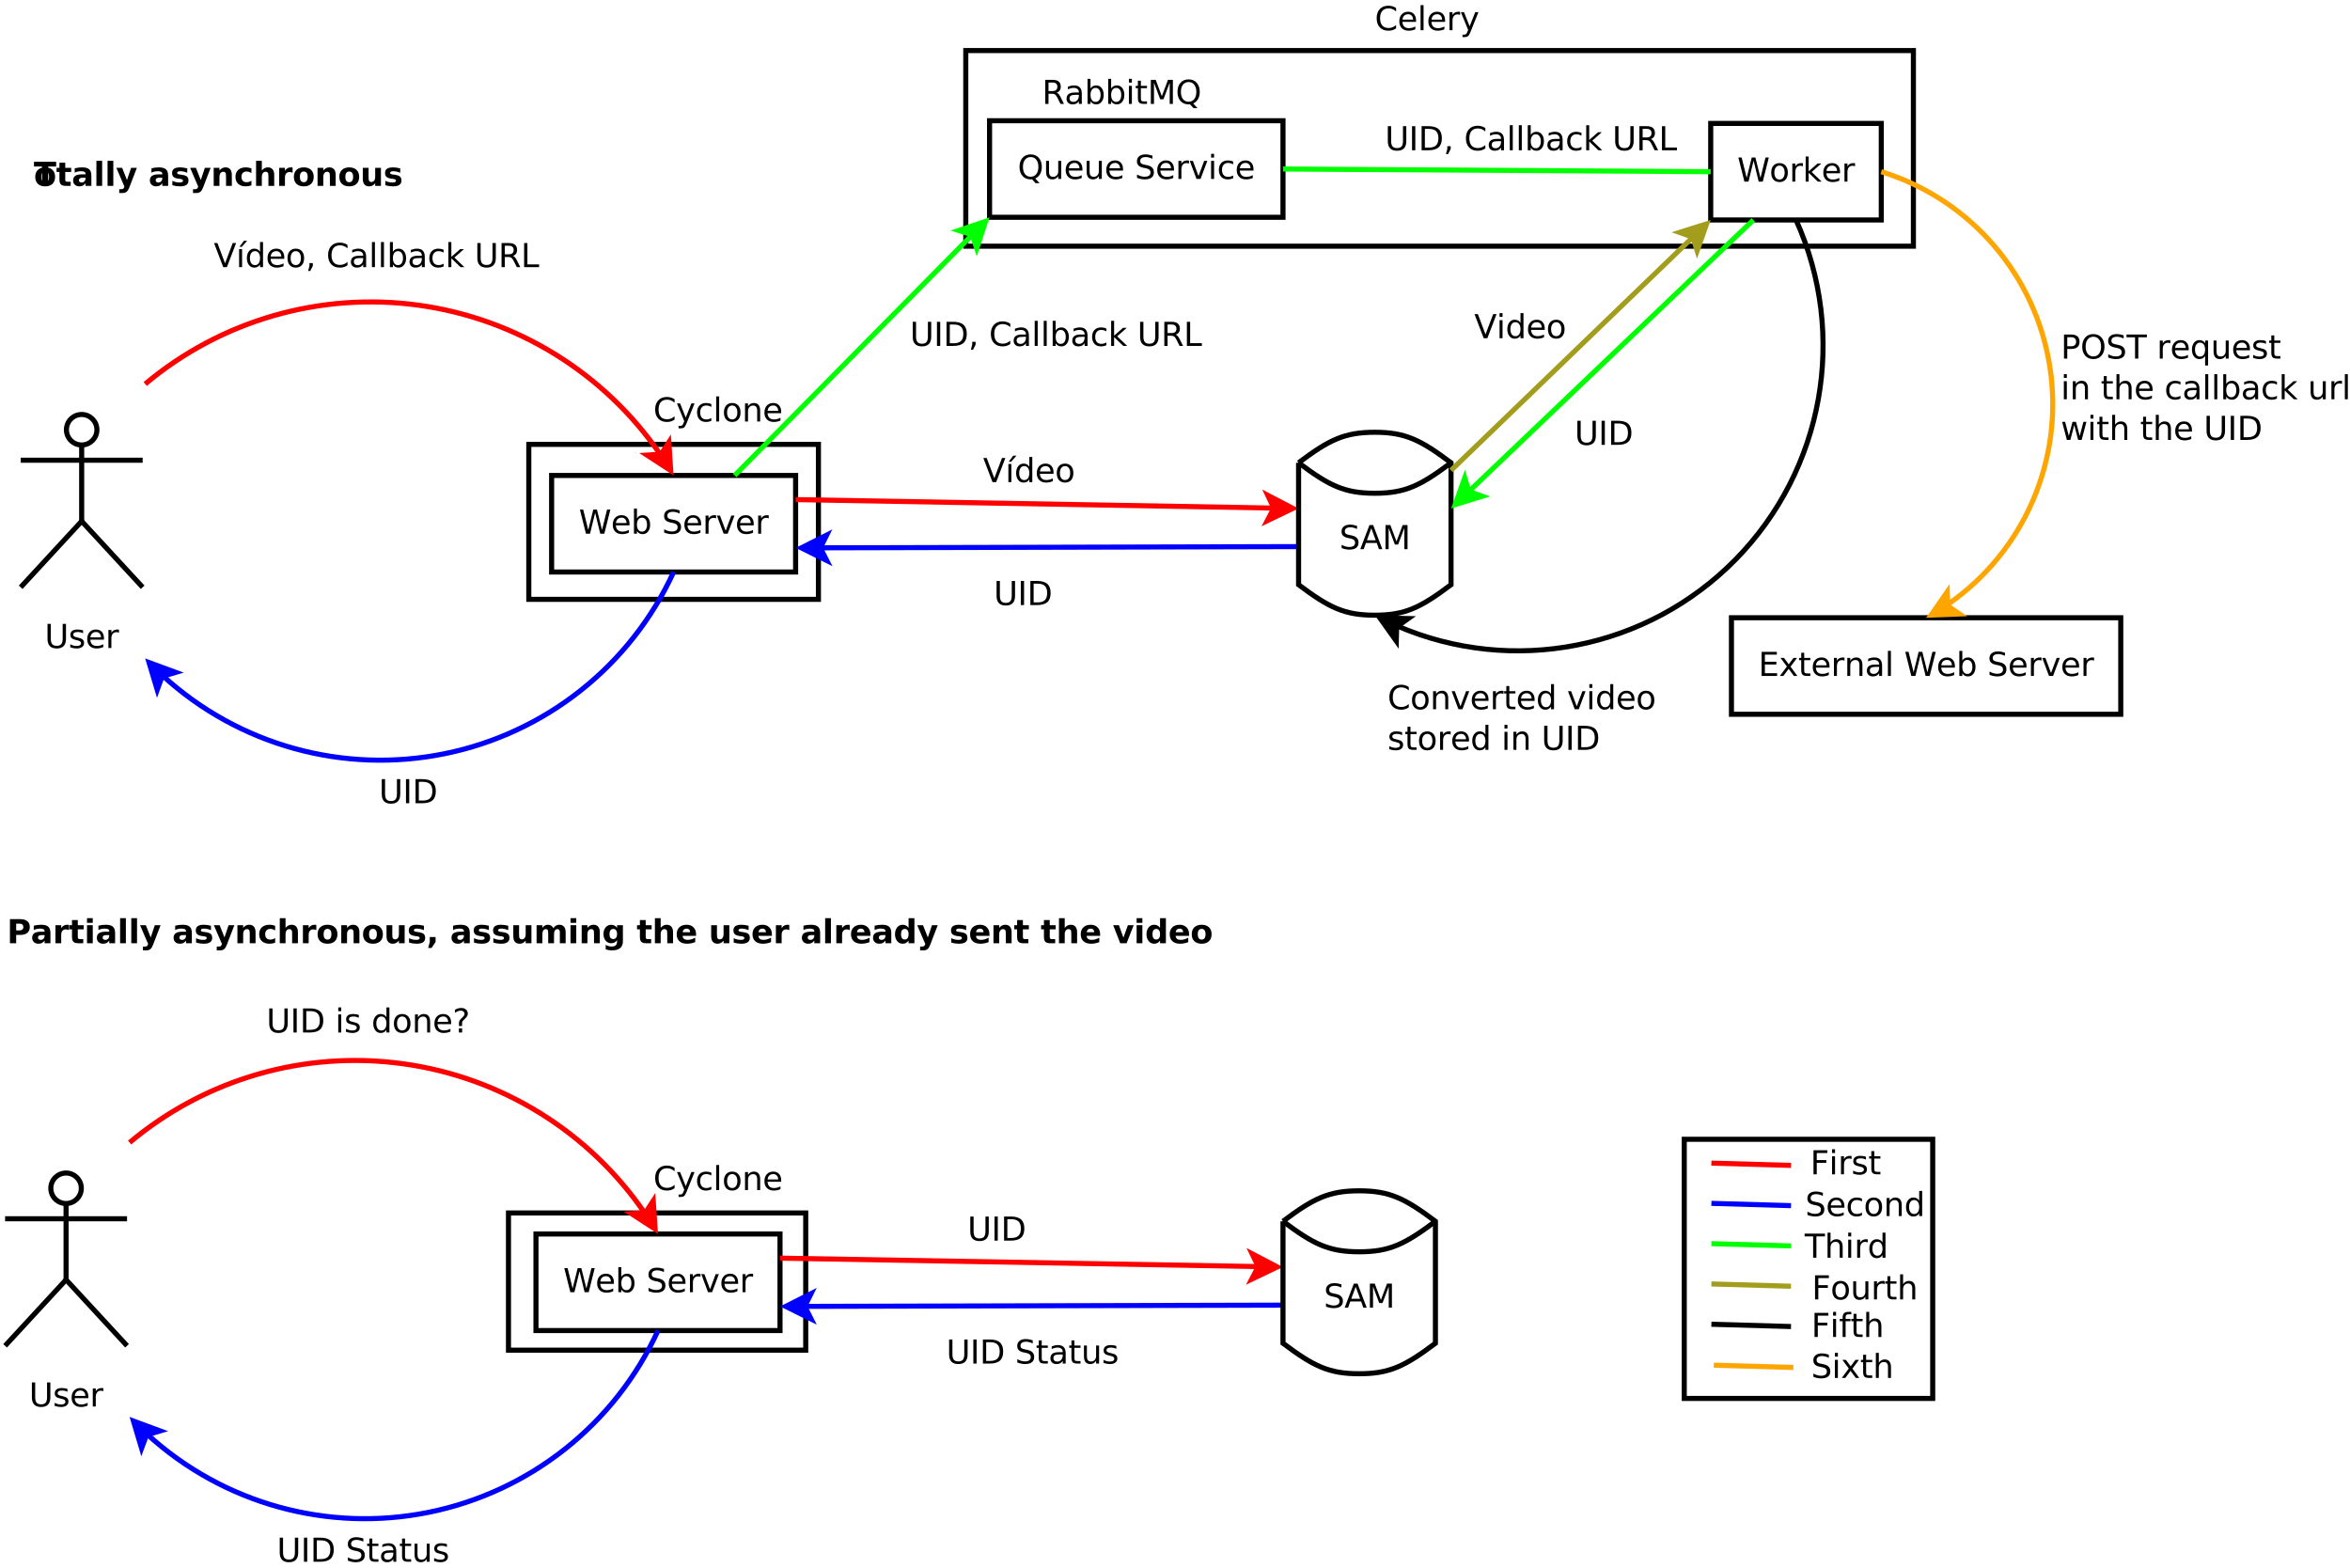 <?xml version="1.0" encoding="UTF-8"?>
<svg xmlns="http://www.w3.org/2000/svg" xmlns:xlink="http://www.w3.org/1999/xlink" width="925pt" height="617pt" viewBox="0 0 925 617" version="1.1">
<defs>
<g>
<symbol overflow="visible" id="glyph0-0">
<path style="stroke:none;" d="M 0.641 2.297 L 0.641 -9.172 L 7.141 -9.172 L 7.141 2.297 L 0.641 2.297 Z M 1.375 1.578 L 6.422 1.578 L 6.422 -8.438 L 1.375 -8.438 L 1.375 1.578 Z M 1.375 1.578 "/>
</symbol>
<symbol overflow="visible" id="glyph0-1">
<path style="stroke:none;" d="M 1.125 -9.484 L 2.422 -9.484 L 2.422 -3.719 C 2.422 -2.707 2.602 -1.977 2.969 -1.531 C 3.332 -1.082 3.93 -0.859 4.766 -0.859 C 5.586 -0.859 6.18 -1.082 6.547 -1.531 C 6.91 -1.977 7.094 -2.707 7.094 -3.719 L 7.094 -9.484 L 8.391 -9.484 L 8.391 -3.562 C 8.391 -2.32 8.082 -1.383 7.469 -0.75 C 6.852 -0.125 5.953 0.188 4.766 0.188 C 3.566 0.188 2.66 -0.125 2.047 -0.75 C 1.43 -1.383 1.125 -2.32 1.125 -3.562 L 1.125 -9.484 Z M 1.125 -9.484 "/>
</symbol>
<symbol overflow="visible" id="glyph0-2">
<path style="stroke:none;" d="M 5.75 -6.906 L 5.75 -5.797 C 5.426 -5.961 5.086 -6.086 4.734 -6.172 C 4.379 -6.254 4.008 -6.297 3.625 -6.297 C 3.039 -6.297 2.602 -6.207 2.312 -6.031 C 2.031 -5.852 1.891 -5.586 1.891 -5.234 C 1.891 -4.961 1.988 -4.75 2.188 -4.594 C 2.395 -4.445 2.816 -4.301 3.453 -4.156 L 3.844 -4.062 C 4.676 -3.883 5.266 -3.633 5.609 -3.312 C 5.961 -2.988 6.141 -2.539 6.141 -1.969 C 6.141 -1.301 5.879 -0.773 5.359 -0.391 C 4.836 -0.004 4.117 0.188 3.203 0.188 C 2.816 0.188 2.414 0.148 2 0.078 C 1.594 0.004 1.16 -0.109 0.703 -0.266 L 0.703 -1.469 C 1.141 -1.238 1.566 -1.066 1.984 -0.953 C 2.398 -0.848 2.812 -0.797 3.219 -0.797 C 3.77 -0.797 4.191 -0.891 4.484 -1.078 C 4.785 -1.266 4.938 -1.531 4.938 -1.875 C 4.938 -2.188 4.828 -2.426 4.609 -2.594 C 4.398 -2.77 3.938 -2.938 3.219 -3.094 L 2.812 -3.188 C 2.082 -3.344 1.555 -3.578 1.234 -3.891 C 0.91 -4.203 0.75 -4.633 0.75 -5.188 C 0.75 -5.852 0.984 -6.367 1.453 -6.734 C 1.93 -7.098 2.609 -7.281 3.484 -7.281 C 3.91 -7.281 4.316 -7.25 4.703 -7.188 C 5.086 -7.125 5.438 -7.031 5.75 -6.906 Z M 5.75 -6.906 "/>
</symbol>
<symbol overflow="visible" id="glyph0-3">
<path style="stroke:none;" d="M 7.312 -3.844 L 7.312 -3.281 L 1.938 -3.281 C 1.988 -2.469 2.227 -1.852 2.656 -1.438 C 3.094 -1.02 3.695 -0.812 4.469 -0.812 C 4.914 -0.812 5.348 -0.863 5.766 -0.969 C 6.191 -1.082 6.613 -1.25 7.031 -1.469 L 7.031 -0.359 C 6.613 -0.18 6.18 -0.047 5.734 0.047 C 5.297 0.141 4.852 0.188 4.406 0.188 C 3.27 0.188 2.367 -0.141 1.703 -0.797 C 1.047 -1.461 0.719 -2.359 0.719 -3.484 C 0.719 -4.648 1.031 -5.57 1.656 -6.25 C 2.289 -6.938 3.141 -7.281 4.203 -7.281 C 5.16 -7.281 5.914 -6.973 6.469 -6.359 C 7.031 -5.742 7.312 -4.906 7.312 -3.844 Z M 6.141 -4.188 C 6.129 -4.82 5.945 -5.332 5.594 -5.719 C 5.25 -6.102 4.789 -6.297 4.219 -6.297 C 3.562 -6.297 3.035 -6.109 2.641 -5.734 C 2.254 -5.367 2.031 -4.852 1.969 -4.188 L 6.141 -4.188 Z M 6.141 -4.188 "/>
</symbol>
<symbol overflow="visible" id="glyph0-4">
<path style="stroke:none;" d="M 5.344 -6.016 C 5.207 -6.086 5.062 -6.141 4.906 -6.172 C 4.758 -6.211 4.594 -6.234 4.406 -6.234 C 3.75 -6.234 3.242 -6.02 2.891 -5.594 C 2.535 -5.164 2.359 -4.551 2.359 -3.75 L 2.359 0 L 1.188 0 L 1.188 -7.109 L 2.359 -7.109 L 2.359 -6 C 2.598 -6.438 2.914 -6.758 3.312 -6.969 C 3.707 -7.176 4.188 -7.281 4.75 -7.281 C 4.832 -7.281 4.922 -7.273 5.016 -7.266 C 5.109 -7.254 5.219 -7.238 5.344 -7.219 L 5.344 -6.016 Z M 5.344 -6.016 "/>
</symbol>
<symbol overflow="visible" id="glyph0-5">
<path style="stroke:none;" d="M 0.438 -9.484 L 1.734 -9.484 L 3.719 -1.469 L 5.703 -9.484 L 7.141 -9.484 L 9.141 -1.469 L 11.125 -9.484 L 12.422 -9.484 L 10.047 0 L 8.438 0 L 6.438 -8.234 L 4.422 0 L 2.812 0 L 0.438 -9.484 Z M 0.438 -9.484 "/>
</symbol>
<symbol overflow="visible" id="glyph0-6">
<path style="stroke:none;" d="M 6.328 -3.547 C 6.328 -4.41 6.148 -5.082 5.797 -5.562 C 5.441 -6.051 4.957 -6.297 4.344 -6.297 C 3.727 -6.297 3.242 -6.051 2.891 -5.562 C 2.535 -5.082 2.359 -4.41 2.359 -3.547 C 2.359 -2.691 2.535 -2.02 2.891 -1.531 C 3.242 -1.039 3.727 -0.797 4.344 -0.797 C 4.957 -0.797 5.441 -1.039 5.797 -1.531 C 6.148 -2.02 6.328 -2.691 6.328 -3.547 Z M 2.359 -6.031 C 2.598 -6.457 2.906 -6.77 3.281 -6.969 C 3.656 -7.176 4.102 -7.281 4.625 -7.281 C 5.488 -7.281 6.191 -6.938 6.734 -6.25 C 7.273 -5.562 7.547 -4.66 7.547 -3.547 C 7.547 -2.43 7.273 -1.531 6.734 -0.844 C 6.191 -0.156 5.488 0.188 4.625 0.188 C 4.102 0.188 3.656 0.082 3.281 -0.125 C 2.906 -0.332 2.598 -0.645 2.359 -1.062 L 2.359 0 L 1.188 0 L 1.188 -9.875 L 2.359 -9.875 L 2.359 -6.031 Z M 2.359 -6.031 "/>
</symbol>
<symbol overflow="visible" id="glyph0-7">
<path style="stroke:none;" d=""/>
</symbol>
<symbol overflow="visible" id="glyph0-8">
<path style="stroke:none;" d="M 6.953 -9.172 L 6.953 -7.922 C 6.473 -8.148 6.016 -8.32 5.578 -8.438 C 5.148 -8.551 4.734 -8.609 4.328 -8.609 C 3.629 -8.609 3.086 -8.473 2.703 -8.203 C 2.328 -7.93 2.141 -7.547 2.141 -7.047 C 2.141 -6.629 2.266 -6.312 2.516 -6.094 C 2.773 -5.883 3.254 -5.711 3.953 -5.578 L 4.734 -5.422 C 5.68 -5.234 6.383 -4.91 6.844 -4.453 C 7.301 -3.992 7.531 -3.379 7.531 -2.609 C 7.531 -1.691 7.223 -0.992 6.609 -0.516 C 5.992 -0.047 5.086 0.188 3.891 0.188 C 3.441 0.188 2.961 0.133 2.453 0.031 C 1.953 -0.07 1.43 -0.223 0.891 -0.422 L 0.891 -1.734 C 1.41 -1.441 1.922 -1.223 2.422 -1.078 C 2.922 -0.93 3.41 -0.859 3.891 -0.859 C 4.629 -0.859 5.195 -1 5.594 -1.281 C 5.988 -1.57 6.188 -1.984 6.188 -2.516 C 6.188 -2.984 6.039 -3.348 5.75 -3.609 C 5.469 -3.867 5.004 -4.066 4.359 -4.203 L 3.578 -4.359 C 2.617 -4.547 1.926 -4.844 1.5 -5.25 C 1.07 -5.656 0.859 -6.219 0.859 -6.938 C 0.859 -7.781 1.148 -8.441 1.734 -8.922 C 2.328 -9.41 3.145 -9.656 4.188 -9.656 C 4.625 -9.656 5.07 -9.613 5.531 -9.531 C 6 -9.445 6.473 -9.328 6.953 -9.172 Z M 6.953 -9.172 "/>
</symbol>
<symbol overflow="visible" id="glyph0-9">
<path style="stroke:none;" d="M 0.391 -7.109 L 1.625 -7.109 L 3.844 -1.141 L 6.062 -7.109 L 7.312 -7.109 L 4.641 0 L 3.047 0 L 0.391 -7.109 Z M 0.391 -7.109 "/>
</symbol>
<symbol overflow="visible" id="glyph0-10">
<path style="stroke:none;" d="M 1.281 -9.484 L 2.562 -9.484 L 2.562 0 L 1.281 0 L 1.281 -9.484 Z M 1.281 -9.484 "/>
</symbol>
<symbol overflow="visible" id="glyph0-11">
<path style="stroke:none;" d="M 2.562 -8.422 L 2.562 -1.047 L 4.109 -1.047 C 5.41 -1.047 6.363 -1.344 6.969 -1.938 C 7.582 -2.531 7.891 -3.469 7.891 -4.75 C 7.891 -6.02 7.582 -6.945 6.969 -7.531 C 6.363 -8.125 5.41 -8.422 4.109 -8.422 L 2.562 -8.422 Z M 1.281 -9.484 L 3.906 -9.484 C 5.75 -9.484 7.098 -9.098 7.953 -8.328 C 8.816 -7.566 9.25 -6.375 9.25 -4.75 C 9.25 -3.113 8.816 -1.91 7.953 -1.141 C 7.086 -0.379 5.738 0 3.906 0 L 1.281 0 L 1.281 -9.484 Z M 1.281 -9.484 "/>
</symbol>
<symbol overflow="visible" id="glyph0-12">
<path style="stroke:none;" d="M 3.719 0 L 0.109 -9.484 L 1.438 -9.484 L 4.438 -1.5 L 7.453 -9.484 L 8.781 -9.484 L 5.172 0 L 3.719 0 Z M 3.719 0 "/>
</symbol>
<symbol overflow="visible" id="glyph0-13">
<path style="stroke:none;" d="M 1.219 -7.109 L 2.391 -7.109 L 2.391 0 L 1.219 0 L 1.219 -7.109 Z M 3.125 -10.391 L 4.391 -10.391 L 2.328 -8.016 L 1.359 -8.016 L 3.125 -10.391 Z M 3.125 -10.391 "/>
</symbol>
<symbol overflow="visible" id="glyph0-14">
<path style="stroke:none;" d="M 5.906 -6.031 L 5.906 -9.875 L 7.078 -9.875 L 7.078 0 L 5.906 0 L 5.906 -1.062 C 5.656 -0.645 5.344 -0.332 4.969 -0.125 C 4.594 0.082 4.145 0.188 3.625 0.188 C 2.77 0.188 2.07 -0.156 1.531 -0.844 C 0.988 -1.531 0.719 -2.43 0.719 -3.547 C 0.719 -4.66 0.988 -5.562 1.531 -6.25 C 2.07 -6.938 2.77 -7.281 3.625 -7.281 C 4.145 -7.281 4.594 -7.176 4.969 -6.969 C 5.344 -6.77 5.656 -6.457 5.906 -6.031 Z M 1.922 -3.547 C 1.922 -2.691 2.098 -2.02 2.453 -1.531 C 2.805 -1.039 3.289 -0.797 3.906 -0.797 C 4.531 -0.797 5.02 -1.039 5.375 -1.531 C 5.727 -2.02 5.906 -2.691 5.906 -3.547 C 5.906 -4.41 5.727 -5.082 5.375 -5.562 C 5.02 -6.051 4.531 -6.297 3.906 -6.297 C 3.289 -6.297 2.805 -6.051 2.453 -5.562 C 2.098 -5.082 1.922 -4.41 1.922 -3.547 Z M 1.922 -3.547 "/>
</symbol>
<symbol overflow="visible" id="glyph0-15">
<path style="stroke:none;" d="M 3.984 -6.297 C 3.359 -6.297 2.863 -6.051 2.5 -5.562 C 2.133 -5.07 1.953 -4.398 1.953 -3.547 C 1.953 -2.691 2.129 -2.02 2.484 -1.531 C 2.848 -1.051 3.348 -0.812 3.984 -0.812 C 4.598 -0.812 5.086 -1.055 5.453 -1.547 C 5.816 -2.035 6 -2.703 6 -3.547 C 6 -4.391 5.816 -5.055 5.453 -5.547 C 5.086 -6.047 4.598 -6.297 3.984 -6.297 Z M 3.984 -7.281 C 4.992 -7.281 5.789 -6.945 6.375 -6.281 C 6.957 -5.625 7.25 -4.711 7.25 -3.547 C 7.25 -2.379 6.957 -1.461 6.375 -0.797 C 5.789 -0.141 4.992 0.188 3.984 0.188 C 2.961 0.188 2.16 -0.141 1.578 -0.797 C 1.004 -1.461 0.719 -2.379 0.719 -3.547 C 0.719 -4.711 1.004 -5.625 1.578 -6.281 C 2.16 -6.945 2.961 -7.281 3.984 -7.281 Z M 3.984 -7.281 "/>
</symbol>
<symbol overflow="visible" id="glyph0-16">
<path style="stroke:none;" d="M 1.531 -1.609 L 2.859 -1.609 L 2.859 -0.516 L 1.828 1.516 L 1 1.516 L 1.531 -0.516 L 1.531 -1.609 Z M 1.531 -1.609 "/>
</symbol>
<symbol overflow="visible" id="glyph0-17">
<path style="stroke:none;" d="M 8.375 -8.75 L 8.375 -7.391 C 7.938 -7.797 7.473 -8.098 6.984 -8.297 C 6.504 -8.492 5.988 -8.594 5.438 -8.594 C 4.352 -8.594 3.52 -8.258 2.938 -7.594 C 2.363 -6.938 2.078 -5.984 2.078 -4.734 C 2.078 -3.484 2.363 -2.523 2.938 -1.859 C 3.52 -1.203 4.352 -0.875 5.438 -0.875 C 5.988 -0.875 6.504 -0.973 6.984 -1.172 C 7.473 -1.367 7.938 -1.664 8.375 -2.062 L 8.375 -0.734 C 7.926 -0.422 7.453 -0.188 6.953 -0.031 C 6.453 0.113 5.922 0.188 5.359 0.188 C 3.922 0.188 2.789 -0.25 1.969 -1.125 C 1.145 -2.008 0.734 -3.211 0.734 -4.734 C 0.734 -6.254 1.145 -7.453 1.969 -8.328 C 2.789 -9.211 3.922 -9.656 5.359 -9.656 C 5.922 -9.656 6.453 -9.578 6.953 -9.422 C 7.461 -9.273 7.938 -9.051 8.375 -8.75 Z M 8.375 -8.75 "/>
</symbol>
<symbol overflow="visible" id="glyph0-18">
<path style="stroke:none;" d="M 4.453 -3.578 C 3.516 -3.578 2.863 -3.469 2.5 -3.25 C 2.133 -3.031 1.953 -2.66 1.953 -2.141 C 1.953 -1.734 2.086 -1.406 2.359 -1.156 C 2.629 -0.914 3 -0.797 3.469 -0.797 C 4.113 -0.797 4.633 -1.023 5.031 -1.484 C 5.426 -1.941 5.625 -2.551 5.625 -3.312 L 5.625 -3.578 L 4.453 -3.578 Z M 6.781 -4.062 L 6.781 0 L 5.625 0 L 5.625 -1.078 C 5.352 -0.648 5.02 -0.332 4.625 -0.125 C 4.227 0.082 3.738 0.188 3.156 0.188 C 2.426 0.188 1.848 -0.016 1.422 -0.422 C 0.992 -0.836 0.781 -1.383 0.781 -2.062 C 0.781 -2.863 1.047 -3.469 1.578 -3.875 C 2.117 -4.281 2.922 -4.484 3.984 -4.484 L 5.625 -4.484 L 5.625 -4.609 C 5.625 -5.141 5.445 -5.551 5.094 -5.844 C 4.738 -6.145 4.238 -6.297 3.594 -6.297 C 3.188 -6.297 2.789 -6.242 2.406 -6.141 C 2.02 -6.047 1.648 -5.898 1.297 -5.703 L 1.297 -6.781 C 1.723 -6.945 2.141 -7.07 2.547 -7.156 C 2.953 -7.238 3.344 -7.281 3.719 -7.281 C 4.75 -7.281 5.516 -7.016 6.016 -6.484 C 6.523 -5.953 6.781 -5.145 6.781 -4.062 Z M 6.781 -4.062 "/>
</symbol>
<symbol overflow="visible" id="glyph0-19">
<path style="stroke:none;" d="M 1.219 -9.875 L 2.391 -9.875 L 2.391 0 L 1.219 0 L 1.219 -9.875 Z M 1.219 -9.875 "/>
</symbol>
<symbol overflow="visible" id="glyph0-20">
<path style="stroke:none;" d="M 6.344 -6.844 L 6.344 -5.75 C 6.008 -5.926 5.676 -6.062 5.344 -6.156 C 5.008 -6.25 4.676 -6.297 4.344 -6.297 C 3.582 -6.297 2.992 -6.051 2.578 -5.562 C 2.16 -5.082 1.953 -4.41 1.953 -3.547 C 1.953 -2.68 2.16 -2.008 2.578 -1.531 C 2.992 -1.051 3.582 -0.812 4.344 -0.812 C 4.676 -0.812 5.008 -0.852 5.344 -0.938 C 5.676 -1.031 6.008 -1.172 6.344 -1.359 L 6.344 -0.266 C 6.02 -0.117 5.68 -0.008 5.328 0.062 C 4.984 0.145 4.613 0.188 4.219 0.188 C 3.145 0.188 2.289 -0.145 1.656 -0.812 C 1.031 -1.488 0.719 -2.398 0.719 -3.547 C 0.719 -4.703 1.035 -5.613 1.672 -6.281 C 2.305 -6.945 3.18 -7.281 4.297 -7.281 C 4.648 -7.281 5 -7.242 5.344 -7.172 C 5.688 -7.098 6.02 -6.988 6.344 -6.844 Z M 6.344 -6.844 "/>
</symbol>
<symbol overflow="visible" id="glyph0-21">
<path style="stroke:none;" d="M 1.188 -9.875 L 2.359 -9.875 L 2.359 -4.047 L 5.844 -7.109 L 7.328 -7.109 L 3.562 -3.781 L 7.484 0 L 5.969 0 L 2.359 -3.469 L 2.359 0 L 1.188 0 L 1.188 -9.875 Z M 1.188 -9.875 "/>
</symbol>
<symbol overflow="visible" id="glyph0-22">
<path style="stroke:none;" d="M 5.766 -4.438 C 6.047 -4.344 6.316 -4.145 6.578 -3.844 C 6.836 -3.539 7.098 -3.125 7.359 -2.594 L 8.656 0 L 7.281 0 L 6.062 -2.438 C 5.75 -3.07 5.445 -3.488 5.156 -3.688 C 4.863 -3.895 4.461 -4 3.953 -4 L 2.562 -4 L 2.562 0 L 1.281 0 L 1.281 -9.484 L 4.172 -9.484 C 5.254 -9.484 6.062 -9.254 6.594 -8.797 C 7.125 -8.348 7.391 -7.664 7.391 -6.75 C 7.391 -6.156 7.25 -5.66 6.969 -5.266 C 6.695 -4.867 6.297 -4.594 5.766 -4.438 Z M 2.562 -8.422 L 2.562 -5.062 L 4.172 -5.062 C 4.785 -5.062 5.25 -5.203 5.562 -5.484 C 5.883 -5.773 6.047 -6.195 6.047 -6.75 C 6.047 -7.301 5.883 -7.719 5.562 -8 C 5.25 -8.281 4.785 -8.422 4.172 -8.422 L 2.562 -8.422 Z M 2.562 -8.422 "/>
</symbol>
<symbol overflow="visible" id="glyph0-23">
<path style="stroke:none;" d="M 1.281 -9.484 L 2.562 -9.484 L 2.562 -1.078 L 7.172 -1.078 L 7.172 0 L 1.281 0 L 1.281 -9.484 Z M 1.281 -9.484 "/>
</symbol>
<symbol overflow="visible" id="glyph0-24">
<path style="stroke:none;" d="M 4.438 -8.219 L 2.703 -3.5 L 6.188 -3.5 L 4.438 -8.219 Z M 3.719 -9.484 L 5.172 -9.484 L 8.781 0 L 7.453 0 L 6.594 -2.438 L 2.312 -2.438 L 1.453 0 L 0.109 0 L 3.719 -9.484 Z M 3.719 -9.484 "/>
</symbol>
<symbol overflow="visible" id="glyph0-25">
<path style="stroke:none;" d="M 1.281 -9.484 L 3.188 -9.484 L 5.609 -3.031 L 8.031 -9.484 L 9.953 -9.484 L 9.953 0 L 8.703 0 L 8.703 -8.328 L 6.25 -1.828 L 4.969 -1.828 L 2.516 -8.328 L 2.516 0 L 1.281 0 L 1.281 -9.484 Z M 1.281 -9.484 "/>
</symbol>
<symbol overflow="visible" id="glyph0-26">
<path style="stroke:none;" d="M 5.125 -8.609 C 4.188 -8.609 3.441 -8.258 2.891 -7.562 C 2.348 -6.875 2.078 -5.93 2.078 -4.734 C 2.078 -3.535 2.348 -2.586 2.891 -1.891 C 3.441 -1.203 4.188 -0.859 5.125 -0.859 C 6.051 -0.859 6.785 -1.203 7.328 -1.891 C 7.879 -2.586 8.156 -3.535 8.156 -4.734 C 8.156 -5.93 7.879 -6.875 7.328 -7.562 C 6.785 -8.258 6.051 -8.609 5.125 -8.609 Z M 6.922 -0.172 L 8.609 1.672 L 7.062 1.672 L 5.656 0.156 C 5.52 0.164 5.41 0.172 5.328 0.172 C 5.254 0.18 5.188 0.188 5.125 0.188 C 3.789 0.188 2.723 -0.254 1.922 -1.141 C 1.129 -2.035 0.734 -3.234 0.734 -4.734 C 0.734 -6.223 1.129 -7.414 1.922 -8.312 C 2.723 -9.207 3.789 -9.656 5.125 -9.656 C 6.445 -9.656 7.504 -9.207 8.297 -8.312 C 9.098 -7.414 9.5 -6.223 9.5 -4.734 C 9.5 -3.629 9.273 -2.688 8.828 -1.906 C 8.391 -1.125 7.754 -0.547 6.922 -0.172 Z M 6.922 -0.172 "/>
</symbol>
<symbol overflow="visible" id="glyph0-27">
<path style="stroke:none;" d="M 1.109 -2.812 L 1.109 -7.109 L 2.266 -7.109 L 2.266 -2.844 C 2.266 -2.176 2.395 -1.672 2.656 -1.328 C 2.926 -0.992 3.32 -0.828 3.844 -0.828 C 4.477 -0.828 4.977 -1.023 5.344 -1.422 C 5.707 -1.828 5.891 -2.379 5.891 -3.078 L 5.891 -7.109 L 7.062 -7.109 L 7.062 0 L 5.891 0 L 5.891 -1.094 C 5.609 -0.656 5.281 -0.332 4.906 -0.125 C 4.531 0.082 4.094 0.188 3.594 0.188 C 2.781 0.188 2.16 -0.066 1.734 -0.578 C 1.316 -1.086 1.109 -1.832 1.109 -2.812 Z M 1.109 -2.812 "/>
</symbol>
<symbol overflow="visible" id="glyph0-28">
<path style="stroke:none;" d="M 1.219 -7.109 L 2.391 -7.109 L 2.391 0 L 1.219 0 L 1.219 -7.109 Z M 1.219 -9.875 L 2.391 -9.875 L 2.391 -8.391 L 1.219 -8.391 L 1.219 -9.875 Z M 1.219 -9.875 "/>
</symbol>
<symbol overflow="visible" id="glyph0-29">
<path style="stroke:none;" d="M 7.141 -4.297 L 7.141 0 L 5.969 0 L 5.969 -4.25 C 5.969 -4.926 5.836 -5.43 5.578 -5.766 C 5.316 -6.098 4.922 -6.266 4.391 -6.266 C 3.766 -6.266 3.27 -6.062 2.906 -5.656 C 2.539 -5.258 2.359 -4.711 2.359 -4.016 L 2.359 0 L 1.188 0 L 1.188 -7.109 L 2.359 -7.109 L 2.359 -6 C 2.641 -6.426 2.969 -6.742 3.344 -6.953 C 3.719 -7.172 4.156 -7.281 4.656 -7.281 C 5.469 -7.281 6.082 -7.023 6.5 -6.516 C 6.926 -6.016 7.141 -5.273 7.141 -4.297 Z M 7.141 -4.297 "/>
</symbol>
<symbol overflow="visible" id="glyph0-30">
<path style="stroke:none;" d="M 2.375 -9.125 L 2.375 -7.109 L 4.781 -7.109 L 4.781 -6.203 L 2.375 -6.203 L 2.375 -2.344 C 2.375 -1.758 2.453 -1.383 2.609 -1.219 C 2.773 -1.062 3.102 -0.984 3.594 -0.984 L 4.781 -0.984 L 4.781 0 L 3.594 0 C 2.688 0 2.062 -0.164 1.719 -0.5 C 1.375 -0.844 1.203 -1.457 1.203 -2.344 L 1.203 -6.203 L 0.344 -6.203 L 0.344 -7.109 L 1.203 -7.109 L 1.203 -9.125 L 2.375 -9.125 Z M 2.375 -9.125 "/>
</symbol>
<symbol overflow="visible" id="glyph0-31">
<path style="stroke:none;" d="M 1.281 -9.484 L 7.266 -9.484 L 7.266 -8.391 L 2.562 -8.391 L 2.562 -5.594 L 7.078 -5.594 L 7.078 -4.516 L 2.562 -4.516 L 2.562 -1.078 L 7.375 -1.078 L 7.375 0 L 1.281 0 L 1.281 -9.484 Z M 1.281 -9.484 "/>
</symbol>
<symbol overflow="visible" id="glyph0-32">
<path style="stroke:none;" d="M 7.141 -7.109 L 4.562 -3.656 L 7.266 0 L 5.891 0 L 3.828 -2.797 L 1.75 0 L 0.375 0 L 3.141 -3.719 L 0.609 -7.109 L 1.984 -7.109 L 3.875 -4.578 L 5.75 -7.109 L 7.141 -7.109 Z M 7.141 -7.109 "/>
</symbol>
<symbol overflow="visible" id="glyph0-33">
<path style="stroke:none;" d="M 2.562 -8.422 L 2.562 -4.859 L 4.172 -4.859 C 4.766 -4.859 5.223 -5.016 5.547 -5.328 C 5.879 -5.641 6.047 -6.078 6.047 -6.641 C 6.047 -7.211 5.879 -7.648 5.547 -7.953 C 5.223 -8.266 4.766 -8.422 4.172 -8.422 L 2.562 -8.422 Z M 1.281 -9.484 L 4.172 -9.484 C 5.234 -9.484 6.035 -9.238 6.578 -8.75 C 7.117 -8.27 7.391 -7.566 7.391 -6.641 C 7.391 -5.711 7.117 -5.008 6.578 -4.531 C 6.035 -4.051 5.234 -3.812 4.172 -3.812 L 2.562 -3.812 L 2.562 0 L 1.281 0 L 1.281 -9.484 Z M 1.281 -9.484 "/>
</symbol>
<symbol overflow="visible" id="glyph0-34">
<path style="stroke:none;" d="M 5.125 -8.609 C 4.188 -8.609 3.441 -8.258 2.891 -7.562 C 2.348 -6.875 2.078 -5.93 2.078 -4.734 C 2.078 -3.535 2.348 -2.586 2.891 -1.891 C 3.441 -1.203 4.188 -0.859 5.125 -0.859 C 6.051 -0.859 6.785 -1.203 7.328 -1.891 C 7.879 -2.586 8.156 -3.535 8.156 -4.734 C 8.156 -5.93 7.879 -6.875 7.328 -7.562 C 6.785 -8.258 6.051 -8.609 5.125 -8.609 Z M 5.125 -9.656 C 6.445 -9.656 7.504 -9.207 8.297 -8.312 C 9.098 -7.414 9.5 -6.223 9.5 -4.734 C 9.5 -3.234 9.098 -2.035 8.297 -1.141 C 7.504 -0.254 6.445 0.188 5.125 0.188 C 3.789 0.188 2.723 -0.254 1.922 -1.141 C 1.129 -2.035 0.734 -3.234 0.734 -4.734 C 0.734 -6.223 1.129 -7.414 1.922 -8.312 C 2.723 -9.207 3.789 -9.656 5.125 -9.656 Z M 5.125 -9.656 "/>
</symbol>
<symbol overflow="visible" id="glyph0-35">
<path style="stroke:none;" d="M -0.031 -9.484 L 7.984 -9.484 L 7.984 -8.391 L 4.609 -8.391 L 4.609 0 L 3.328 0 L 3.328 -8.391 L -0.031 -8.391 L -0.031 -9.484 Z M -0.031 -9.484 "/>
</symbol>
<symbol overflow="visible" id="glyph0-36">
<path style="stroke:none;" d="M 1.922 -3.547 C 1.922 -2.691 2.098 -2.02 2.453 -1.531 C 2.805 -1.039 3.289 -0.797 3.906 -0.797 C 4.531 -0.797 5.02 -1.039 5.375 -1.531 C 5.727 -2.02 5.906 -2.691 5.906 -3.547 C 5.906 -4.41 5.727 -5.082 5.375 -5.562 C 5.02 -6.051 4.531 -6.297 3.906 -6.297 C 3.289 -6.297 2.805 -6.051 2.453 -5.562 C 2.098 -5.082 1.922 -4.41 1.922 -3.547 Z M 5.906 -1.062 C 5.656 -0.645 5.344 -0.332 4.969 -0.125 C 4.594 0.082 4.145 0.188 3.625 0.188 C 2.77 0.188 2.07 -0.156 1.531 -0.844 C 0.988 -1.531 0.719 -2.43 0.719 -3.547 C 0.719 -4.66 0.988 -5.562 1.531 -6.25 C 2.07 -6.938 2.77 -7.281 3.625 -7.281 C 4.145 -7.281 4.594 -7.176 4.969 -6.969 C 5.344 -6.77 5.656 -6.457 5.906 -6.031 L 5.906 -7.109 L 7.078 -7.109 L 7.078 2.703 L 5.906 2.703 L 5.906 -1.062 Z M 5.906 -1.062 "/>
</symbol>
<symbol overflow="visible" id="glyph0-37">
<path style="stroke:none;" d="M 7.141 -4.297 L 7.141 0 L 5.969 0 L 5.969 -4.25 C 5.969 -4.926 5.836 -5.43 5.578 -5.766 C 5.316 -6.098 4.922 -6.266 4.391 -6.266 C 3.766 -6.266 3.27 -6.062 2.906 -5.656 C 2.539 -5.258 2.359 -4.711 2.359 -4.016 L 2.359 0 L 1.188 0 L 1.188 -9.875 L 2.359 -9.875 L 2.359 -6 C 2.641 -6.426 2.969 -6.742 3.344 -6.953 C 3.719 -7.172 4.156 -7.281 4.656 -7.281 C 5.469 -7.281 6.082 -7.023 6.5 -6.516 C 6.926 -6.016 7.141 -5.273 7.141 -4.297 Z M 7.141 -4.297 "/>
</symbol>
<symbol overflow="visible" id="glyph0-38">
<path style="stroke:none;" d="M 0.547 -7.109 L 1.719 -7.109 L 3.172 -1.562 L 4.625 -7.109 L 6 -7.109 L 7.469 -1.562 L 8.922 -7.109 L 10.094 -7.109 L 8.234 0 L 6.844 0 L 5.312 -5.828 L 3.781 0 L 2.406 0 L 0.547 -7.109 Z M 0.547 -7.109 "/>
</symbol>
<symbol overflow="visible" id="glyph0-39">
<path style="stroke:none;" d="M 2.484 -1.609 L 3.766 -1.609 L 3.766 0 L 2.484 0 L 2.484 -1.609 Z M 3.734 -2.547 L 2.516 -2.547 L 2.516 -3.516 C 2.516 -3.953 2.57 -4.305 2.688 -4.578 C 2.812 -4.848 3.066 -5.164 3.453 -5.531 L 4.016 -6.094 C 4.254 -6.32 4.426 -6.535 4.531 -6.734 C 4.645 -6.93 4.703 -7.133 4.703 -7.344 C 4.703 -7.719 4.562 -8.02 4.281 -8.25 C 4.008 -8.488 3.645 -8.609 3.188 -8.609 C 2.852 -8.609 2.492 -8.531 2.109 -8.375 C 1.734 -8.227 1.344 -8.016 0.938 -7.734 L 0.938 -8.938 C 1.332 -9.176 1.734 -9.352 2.141 -9.469 C 2.547 -9.594 2.969 -9.656 3.406 -9.656 C 4.188 -9.656 4.812 -9.445 5.281 -9.031 C 5.758 -8.625 6 -8.082 6 -7.406 C 6 -7.082 5.922 -6.773 5.766 -6.484 C 5.609 -6.203 5.344 -5.879 4.969 -5.516 L 4.406 -4.969 C 4.207 -4.77 4.066 -4.613 3.984 -4.5 C 3.898 -4.383 3.844 -4.273 3.812 -4.172 C 3.781 -4.078 3.758 -3.969 3.75 -3.844 C 3.738 -3.719 3.734 -3.547 3.734 -3.328 L 3.734 -2.547 Z M 3.734 -2.547 "/>
</symbol>
<symbol overflow="visible" id="glyph0-40">
<path style="stroke:none;" d="M 1.281 -9.484 L 6.719 -9.484 L 6.719 -8.391 L 2.562 -8.391 L 2.562 -5.609 L 6.312 -5.609 L 6.312 -4.531 L 2.562 -4.531 L 2.562 0 L 1.281 0 L 1.281 -9.484 Z M 1.281 -9.484 "/>
</symbol>
<symbol overflow="visible" id="glyph0-41">
<path style="stroke:none;" d="M 4.828 -9.875 L 4.828 -8.906 L 3.703 -8.906 C 3.285 -8.906 2.992 -8.816 2.828 -8.641 C 2.672 -8.473 2.594 -8.172 2.594 -7.734 L 2.594 -7.109 L 4.516 -7.109 L 4.516 -6.203 L 2.594 -6.203 L 2.594 0 L 1.422 0 L 1.422 -6.203 L 0.297 -6.203 L 0.297 -7.109 L 1.422 -7.109 L 1.422 -7.609 C 1.422 -8.398 1.602 -8.973 1.969 -9.328 C 2.332 -9.691 2.914 -9.875 3.719 -9.875 L 4.828 -9.875 Z M 4.828 -9.875 "/>
</symbol>
<symbol overflow="visible" id="glyph0-42">
<path style="stroke:none;" d="M 4.188 0.656 C 3.852 1.508 3.531 2.062 3.219 2.312 C 2.906 2.57 2.488 2.703 1.969 2.703 L 1.031 2.703 L 1.031 1.734 L 1.719 1.734 C 2.039 1.734 2.289 1.656 2.469 1.5 C 2.645 1.344 2.836 0.984 3.047 0.422 L 3.266 -0.109 L 0.391 -7.109 L 1.625 -7.109 L 3.844 -1.547 L 6.062 -7.109 L 7.312 -7.109 L 4.188 0.656 Z M 4.188 0.656 "/>
</symbol>
<symbol overflow="visible" id="glyph1-0">
<path style="stroke:none;" d="M 0.641 2.297 L 0.641 -9.172 L 7.141 -9.172 L 7.141 2.297 L 0.641 2.297 Z M 1.375 1.578 L 6.422 1.578 L 6.422 -8.438 L 1.375 -8.438 L 1.375 1.578 Z M 1.375 1.578 "/>
</symbol>
<symbol overflow="visible" id="glyph1-1">
<path style="stroke:none;" d="M 0.062 -9.484 L 8.797 -9.484 L 8.797 -7.625 L 5.656 -7.625 L 5.656 0 L 3.219 0 L 3.219 -7.625 L 0.062 -7.625 L 0.062 -9.484 Z M 0.062 -9.484 "/>
</symbol>
<symbol overflow="visible" id="glyph1-2">
<path style="stroke:none;" d="M 4.469 -5.656 C 3.969 -5.656 3.582 -5.473 3.312 -5.109 C 3.051 -4.754 2.922 -4.234 2.922 -3.547 C 2.922 -2.867 3.051 -2.348 3.312 -1.984 C 3.582 -1.617 3.969 -1.438 4.469 -1.438 C 4.969 -1.438 5.348 -1.617 5.609 -1.984 C 5.867 -2.348 6 -2.867 6 -3.547 C 6 -4.234 5.867 -4.754 5.609 -5.109 C 5.348 -5.473 4.969 -5.656 4.469 -5.656 Z M 4.469 -7.281 C 5.695 -7.281 6.656 -6.945 7.344 -6.281 C 8.031 -5.625 8.375 -4.711 8.375 -3.547 C 8.375 -2.379 8.031 -1.461 7.344 -0.797 C 6.656 -0.141 5.695 0.188 4.469 0.188 C 3.25 0.188 2.289 -0.141 1.594 -0.797 C 0.906 -1.461 0.562 -2.379 0.562 -3.547 C 0.562 -4.711 0.906 -5.625 1.594 -6.281 C 2.289 -6.945 3.25 -7.281 4.469 -7.281 Z M 4.469 -7.281 "/>
</symbol>
<symbol overflow="visible" id="glyph1-3">
<path style="stroke:none;" d="M 3.578 -9.125 L 3.578 -7.109 L 5.922 -7.109 L 5.922 -5.484 L 3.578 -5.484 L 3.578 -2.469 C 3.578 -2.133 3.641 -1.91 3.766 -1.797 C 3.898 -1.68 4.16 -1.625 4.547 -1.625 L 5.719 -1.625 L 5.719 0 L 3.766 0 C 2.867 0 2.234 -0.188 1.859 -0.562 C 1.484 -0.938 1.297 -1.57 1.297 -2.469 L 1.297 -5.484 L 0.172 -5.484 L 0.172 -7.109 L 1.297 -7.109 L 1.297 -9.125 L 3.578 -9.125 Z M 3.578 -9.125 "/>
</symbol>
<symbol overflow="visible" id="glyph1-4">
<path style="stroke:none;" d="M 4.281 -3.203 C 3.801 -3.203 3.441 -3.117 3.203 -2.953 C 2.961 -2.797 2.844 -2.562 2.844 -2.25 C 2.844 -1.957 2.938 -1.727 3.125 -1.562 C 3.32 -1.406 3.594 -1.328 3.938 -1.328 C 4.363 -1.328 4.723 -1.477 5.016 -1.781 C 5.305 -2.094 5.453 -2.477 5.453 -2.938 L 5.453 -3.203 L 4.281 -3.203 Z M 7.75 -4.062 L 7.75 0 L 5.453 0 L 5.453 -1.047 C 5.148 -0.617 4.805 -0.305 4.422 -0.109 C 4.047 0.086 3.586 0.188 3.047 0.188 C 2.305 0.188 1.707 -0.023 1.25 -0.453 C 0.789 -0.891 0.562 -1.453 0.562 -2.141 C 0.562 -2.973 0.848 -3.582 1.422 -3.969 C 1.992 -4.352 2.895 -4.547 4.125 -4.547 L 5.453 -4.547 L 5.453 -4.734 C 5.453 -5.086 5.312 -5.348 5.031 -5.516 C 4.75 -5.68 4.305 -5.766 3.703 -5.766 C 3.223 -5.766 2.77 -5.719 2.344 -5.625 C 1.926 -5.531 1.539 -5.383 1.188 -5.188 L 1.188 -6.922 C 1.664 -7.035 2.148 -7.125 2.641 -7.188 C 3.141 -7.25 3.633 -7.281 4.125 -7.281 C 5.406 -7.281 6.328 -7.023 6.891 -6.516 C 7.461 -6.016 7.75 -5.195 7.75 -4.062 Z M 7.75 -4.062 "/>
</symbol>
<symbol overflow="visible" id="glyph1-5">
<path style="stroke:none;" d="M 1.094 -9.875 L 3.359 -9.875 L 3.359 0 L 1.094 0 L 1.094 -9.875 Z M 1.094 -9.875 "/>
</symbol>
<symbol overflow="visible" id="glyph1-6">
<path style="stroke:none;" d="M 0.156 -7.109 L 2.438 -7.109 L 4.344 -2.281 L 5.969 -7.109 L 8.234 -7.109 L 5.25 0.672 C 4.945 1.461 4.594 2.016 4.188 2.328 C 3.789 2.648 3.266 2.812 2.609 2.812 L 1.297 2.812 L 1.297 1.312 L 2.016 1.312 C 2.398 1.312 2.676 1.25 2.844 1.125 C 3.02 1.008 3.16 0.789 3.266 0.469 L 3.328 0.266 L 0.156 -7.109 Z M 0.156 -7.109 "/>
</symbol>
<symbol overflow="visible" id="glyph1-7">
<path style="stroke:none;" d=""/>
</symbol>
<symbol overflow="visible" id="glyph1-8">
<path style="stroke:none;" d="M 6.641 -6.891 L 6.641 -5.156 C 6.16 -5.363 5.691 -5.516 5.234 -5.609 C 4.785 -5.711 4.359 -5.766 3.953 -5.766 C 3.523 -5.766 3.203 -5.711 2.984 -5.609 C 2.773 -5.504 2.672 -5.336 2.672 -5.109 C 2.672 -4.93 2.75 -4.789 2.906 -4.688 C 3.07 -4.594 3.359 -4.52 3.766 -4.469 L 4.172 -4.422 C 5.336 -4.273 6.117 -4.031 6.516 -3.688 C 6.922 -3.352 7.125 -2.82 7.125 -2.094 C 7.125 -1.332 6.844 -0.758 6.281 -0.375 C 5.727 0 4.895 0.188 3.781 0.188 C 3.312 0.188 2.828 0.148 2.328 0.078 C 1.828 0.004 1.312 -0.109 0.781 -0.266 L 0.781 -1.984 C 1.227 -1.766 1.691 -1.598 2.172 -1.484 C 2.648 -1.379 3.133 -1.328 3.625 -1.328 C 4.07 -1.328 4.406 -1.383 4.625 -1.5 C 4.852 -1.625 4.969 -1.812 4.969 -2.062 C 4.969 -2.258 4.891 -2.406 4.734 -2.5 C 4.578 -2.602 4.27 -2.688 3.812 -2.75 L 3.406 -2.797 C 2.395 -2.922 1.688 -3.156 1.281 -3.5 C 0.875 -3.844 0.672 -4.363 0.672 -5.062 C 0.672 -5.812 0.926 -6.367 1.438 -6.734 C 1.957 -7.098 2.754 -7.281 3.828 -7.281 C 4.242 -7.281 4.68 -7.25 5.141 -7.188 C 5.598 -7.125 6.098 -7.023 6.641 -6.891 Z M 6.641 -6.891 "/>
</symbol>
<symbol overflow="visible" id="glyph1-9">
<path style="stroke:none;" d="M 8.234 -4.328 L 8.234 0 L 5.953 0 L 5.953 -0.703 L 5.953 -3.312 C 5.953 -3.926 5.938 -4.348 5.906 -4.578 C 5.883 -4.816 5.836 -4.988 5.766 -5.094 C 5.68 -5.238 5.562 -5.352 5.406 -5.438 C 5.258 -5.52 5.086 -5.562 4.891 -5.562 C 4.41 -5.562 4.035 -5.379 3.766 -5.016 C 3.492 -4.648 3.359 -4.145 3.359 -3.5 L 3.359 0 L 1.094 0 L 1.094 -7.109 L 3.359 -7.109 L 3.359 -6.062 C 3.703 -6.477 4.066 -6.785 4.453 -6.984 C 4.836 -7.18 5.266 -7.281 5.734 -7.281 C 6.555 -7.281 7.176 -7.023 7.594 -6.516 C 8.02 -6.016 8.234 -5.285 8.234 -4.328 Z M 8.234 -4.328 "/>
</symbol>
<symbol overflow="visible" id="glyph1-10">
<path style="stroke:none;" d="M 6.844 -6.891 L 6.844 -5.031 C 6.531 -5.238 6.219 -5.395 5.906 -5.5 C 5.594 -5.602 5.27 -5.656 4.938 -5.656 C 4.301 -5.656 3.805 -5.469 3.453 -5.094 C 3.098 -4.727 2.922 -4.211 2.922 -3.547 C 2.922 -2.879 3.098 -2.359 3.453 -1.984 C 3.805 -1.617 4.301 -1.438 4.938 -1.438 C 5.289 -1.438 5.629 -1.488 5.953 -1.594 C 6.273 -1.707 6.57 -1.863 6.844 -2.062 L 6.844 -0.203 C 6.477 -0.078 6.113 0.016 5.75 0.078 C 5.383 0.148 5.02 0.188 4.656 0.188 C 3.375 0.188 2.367 -0.141 1.641 -0.797 C 0.922 -1.461 0.562 -2.379 0.562 -3.547 C 0.562 -4.723 0.922 -5.641 1.641 -6.297 C 2.367 -6.953 3.375 -7.281 4.656 -7.281 C 5.031 -7.281 5.395 -7.242 5.75 -7.172 C 6.113 -7.109 6.477 -7.016 6.844 -6.891 Z M 6.844 -6.891 "/>
</symbol>
<symbol overflow="visible" id="glyph1-11">
<path style="stroke:none;" d="M 8.234 -4.328 L 8.234 0 L 5.953 0 L 5.953 -0.703 L 5.953 -3.297 C 5.953 -3.922 5.938 -4.348 5.906 -4.578 C 5.883 -4.816 5.836 -4.988 5.766 -5.094 C 5.68 -5.238 5.562 -5.352 5.406 -5.438 C 5.258 -5.52 5.086 -5.562 4.891 -5.562 C 4.41 -5.562 4.035 -5.379 3.766 -5.016 C 3.492 -4.648 3.359 -4.145 3.359 -3.5 L 3.359 0 L 1.094 0 L 1.094 -9.875 L 3.359 -9.875 L 3.359 -6.062 C 3.703 -6.477 4.066 -6.785 4.453 -6.984 C 4.836 -7.18 5.266 -7.281 5.734 -7.281 C 6.555 -7.281 7.176 -7.023 7.594 -6.516 C 8.02 -6.016 8.234 -5.285 8.234 -4.328 Z M 8.234 -4.328 "/>
</symbol>
<symbol overflow="visible" id="glyph1-12">
<path style="stroke:none;" d="M 6.375 -5.172 C 6.176 -5.266 5.977 -5.332 5.781 -5.375 C 5.582 -5.426 5.383 -5.453 5.188 -5.453 C 4.602 -5.453 4.148 -5.266 3.828 -4.891 C 3.516 -4.516 3.359 -3.977 3.359 -3.281 L 3.359 0 L 1.094 0 L 1.094 -7.109 L 3.359 -7.109 L 3.359 -5.938 C 3.648 -6.406 3.984 -6.742 4.359 -6.953 C 4.742 -7.172 5.203 -7.281 5.734 -7.281 C 5.805 -7.281 5.883 -7.273 5.969 -7.266 C 6.062 -7.266 6.191 -7.254 6.359 -7.234 L 6.375 -5.172 Z M 6.375 -5.172 "/>
</symbol>
<symbol overflow="visible" id="glyph1-13">
<path style="stroke:none;" d="M 1.016 -2.766 L 1.016 -7.109 L 3.297 -7.109 L 3.297 -6.406 C 3.297 -6.02 3.289 -5.535 3.281 -4.953 C 3.281 -4.367 3.281 -3.977 3.281 -3.781 C 3.281 -3.207 3.297 -2.797 3.328 -2.547 C 3.359 -2.297 3.41 -2.113 3.484 -2 C 3.578 -1.852 3.695 -1.738 3.844 -1.656 C 4 -1.57 4.176 -1.531 4.375 -1.531 C 4.844 -1.531 5.211 -1.711 5.484 -2.078 C 5.754 -2.441 5.891 -2.945 5.891 -3.594 L 5.891 -7.109 L 8.156 -7.109 L 8.156 0 L 5.891 0 L 5.891 -1.031 C 5.547 -0.613 5.18 -0.305 4.797 -0.109 C 4.422 0.086 4 0.188 3.531 0.188 C 2.707 0.188 2.082 -0.062 1.656 -0.562 C 1.227 -1.07 1.016 -1.805 1.016 -2.766 Z M 1.016 -2.766 "/>
</symbol>
<symbol overflow="visible" id="glyph1-14">
<path style="stroke:none;" d="M 1.188 -9.484 L 5.25 -9.484 C 6.457 -9.484 7.383 -9.211 8.031 -8.672 C 8.676 -8.141 9 -7.379 9 -6.391 C 9 -5.391 8.676 -4.617 8.031 -4.078 C 7.383 -3.547 6.457 -3.281 5.25 -3.281 L 3.641 -3.281 L 3.641 0 L 1.188 0 L 1.188 -9.484 Z M 3.641 -7.703 L 3.641 -5.062 L 4.984 -5.062 C 5.461 -5.062 5.828 -5.176 6.078 -5.406 C 6.336 -5.633 6.469 -5.961 6.469 -6.391 C 6.469 -6.805 6.336 -7.129 6.078 -7.359 C 5.828 -7.586 5.461 -7.703 4.984 -7.703 L 3.641 -7.703 Z M 3.641 -7.703 "/>
</symbol>
<symbol overflow="visible" id="glyph1-15">
<path style="stroke:none;" d="M 1.094 -7.109 L 3.359 -7.109 L 3.359 0 L 1.094 0 L 1.094 -7.109 Z M 1.094 -9.875 L 3.359 -9.875 L 3.359 -8.031 L 1.094 -8.031 L 1.094 -9.875 Z M 1.094 -9.875 "/>
</symbol>
<symbol overflow="visible" id="glyph1-16">
<path style="stroke:none;" d="M 1.328 -2.453 L 3.609 -2.453 L 3.609 -0.516 L 2.047 1.844 L 0.688 1.844 L 1.328 -0.516 L 1.328 -2.453 Z M 1.328 -2.453 "/>
</symbol>
<symbol overflow="visible" id="glyph1-17">
<path style="stroke:none;" d="M 7.688 -5.922 C 7.969 -6.367 8.305 -6.707 8.703 -6.938 C 9.098 -7.164 9.535 -7.281 10.016 -7.281 C 10.828 -7.281 11.445 -7.023 11.875 -6.516 C 12.301 -6.016 12.516 -5.285 12.516 -4.328 L 12.516 0 L 10.234 0 L 10.234 -3.703 C 10.234 -3.766 10.234 -3.82 10.234 -3.875 C 10.242 -3.938 10.25 -4.02 10.25 -4.125 C 10.25 -4.633 10.172 -5 10.016 -5.219 C 9.867 -5.445 9.633 -5.562 9.312 -5.562 C 8.875 -5.562 8.535 -5.383 8.297 -5.031 C 8.066 -4.676 7.945 -4.16 7.938 -3.484 L 7.938 0 L 5.656 0 L 5.656 -3.703 C 5.656 -4.492 5.586 -5 5.453 -5.219 C 5.316 -5.445 5.078 -5.562 4.734 -5.562 C 4.297 -5.562 3.957 -5.383 3.719 -5.031 C 3.477 -4.676 3.359 -4.164 3.359 -3.5 L 3.359 0 L 1.078 0 L 1.078 -7.109 L 3.359 -7.109 L 3.359 -6.062 C 3.641 -6.469 3.961 -6.77 4.328 -6.969 C 4.691 -7.176 5.086 -7.281 5.516 -7.281 C 6.016 -7.281 6.453 -7.16 6.828 -6.922 C 7.203 -6.68 7.488 -6.348 7.688 -5.922 Z M 7.688 -5.922 "/>
</symbol>
<symbol overflow="visible" id="glyph1-18">
<path style="stroke:none;" d="M 5.922 -1.203 C 5.609 -0.785 5.266 -0.477 4.891 -0.281 C 4.516 -0.094 4.082 0 3.594 0 C 2.719 0 1.992 -0.336 1.422 -1.016 C 0.859 -1.703 0.578 -2.578 0.578 -3.641 C 0.578 -4.703 0.859 -5.57 1.422 -6.25 C 1.992 -6.926 2.719 -7.266 3.594 -7.266 C 4.082 -7.266 4.516 -7.164 4.891 -6.969 C 5.266 -6.781 5.609 -6.477 5.922 -6.062 L 5.922 -7.109 L 8.219 -7.109 L 8.219 -0.719 C 8.219 0.426 7.852 1.301 7.125 1.906 C 6.406 2.508 5.363 2.812 4 2.812 C 3.551 2.812 3.117 2.773 2.703 2.703 C 2.285 2.641 1.867 2.535 1.453 2.391 L 1.453 0.625 C 1.848 0.852 2.234 1.02 2.609 1.125 C 2.992 1.238 3.379 1.297 3.766 1.297 C 4.516 1.297 5.062 1.133 5.406 0.812 C 5.75 0.488 5.922 -0.02 5.922 -0.719 L 5.922 -1.203 Z M 4.438 -5.625 C 3.957 -5.625 3.586 -5.453 3.328 -5.109 C 3.066 -4.766 2.938 -4.273 2.938 -3.641 C 2.938 -2.984 3.062 -2.488 3.312 -2.156 C 3.57 -1.82 3.945 -1.656 4.438 -1.656 C 4.906 -1.656 5.27 -1.828 5.531 -2.172 C 5.789 -2.516 5.922 -3.004 5.922 -3.641 C 5.922 -4.273 5.789 -4.766 5.531 -5.109 C 5.27 -5.453 4.906 -5.625 4.438 -5.625 Z M 4.438 -5.625 "/>
</symbol>
<symbol overflow="visible" id="glyph1-19">
<path style="stroke:none;" d="M 8.188 -3.578 L 8.188 -2.922 L 2.875 -2.922 C 2.926 -2.391 3.117 -1.988 3.453 -1.719 C 3.785 -1.457 4.25 -1.328 4.844 -1.328 C 5.312 -1.328 5.797 -1.395 6.297 -1.531 C 6.805 -1.676 7.328 -1.895 7.859 -2.188 L 7.859 -0.438 C 7.316 -0.227 6.773 -0.07 6.234 0.031 C 5.703 0.133 5.164 0.188 4.625 0.188 C 3.344 0.188 2.344 -0.141 1.625 -0.797 C 0.914 -1.453 0.562 -2.367 0.562 -3.547 C 0.562 -4.703 0.91 -5.613 1.609 -6.281 C 2.305 -6.945 3.27 -7.281 4.5 -7.281 C 5.613 -7.281 6.504 -6.941 7.172 -6.266 C 7.848 -5.598 8.188 -4.703 8.188 -3.578 Z M 5.859 -4.328 C 5.859 -4.766 5.727 -5.113 5.469 -5.375 C 5.219 -5.633 4.891 -5.766 4.484 -5.766 C 4.047 -5.766 3.688 -5.641 3.406 -5.391 C 3.133 -5.148 2.969 -4.797 2.906 -4.328 L 5.859 -4.328 Z M 5.859 -4.328 "/>
</symbol>
<symbol overflow="visible" id="glyph1-20">
<path style="stroke:none;" d="M 5.922 -6.062 L 5.922 -9.875 L 8.219 -9.875 L 8.219 0 L 5.922 0 L 5.922 -1.031 C 5.609 -0.613 5.266 -0.305 4.891 -0.109 C 4.516 0.086 4.082 0.188 3.594 0.188 C 2.707 0.188 1.984 -0.16 1.422 -0.859 C 0.859 -1.555 0.578 -2.453 0.578 -3.547 C 0.578 -4.641 0.859 -5.535 1.422 -6.234 C 1.984 -6.93 2.707 -7.281 3.594 -7.281 C 4.082 -7.281 4.516 -7.18 4.891 -6.984 C 5.266 -6.785 5.609 -6.477 5.922 -6.062 Z M 4.438 -1.469 C 4.914 -1.469 5.281 -1.645 5.531 -2 C 5.789 -2.352 5.922 -2.867 5.922 -3.547 C 5.922 -4.223 5.789 -4.738 5.531 -5.094 C 5.281 -5.445 4.914 -5.625 4.438 -5.625 C 3.945 -5.625 3.57 -5.445 3.312 -5.094 C 3.062 -4.738 2.938 -4.223 2.938 -3.547 C 2.938 -2.867 3.062 -2.352 3.312 -2 C 3.57 -1.645 3.945 -1.469 4.438 -1.469 Z M 4.438 -1.469 "/>
</symbol>
<symbol overflow="visible" id="glyph1-21">
<path style="stroke:none;" d="M 0.203 -7.109 L 2.469 -7.109 L 4.234 -2.203 L 6 -7.109 L 8.281 -7.109 L 5.484 0 L 2.984 0 L 0.203 -7.109 Z M 0.203 -7.109 "/>
</symbol>
</g>
</defs>
<g id="surface0">
<rect x="0" y="0" width="925" height="617" style="fill:rgb(100%,100%,100%);fill-opacity:1;stroke:none;"/>
<path style="fill-rule:evenodd;fill:rgb(100%,100%,100%);fill-opacity:1;stroke-width:0.1;stroke-linecap:butt;stroke-linejoin:miter;stroke:rgb(0%,0%,0%);stroke-opacity:1;stroke-miterlimit:10;" d="M 14.95 25.626 L 20.8 25.626 L 20.8 28.326 L 14.95 28.326 Z M 14.95 25.626 " transform="matrix(20,0,0,20,-98.853,-35.1)"/>
<path style="fill-rule:evenodd;fill:rgb(100%,100%,100%);fill-opacity:1;stroke-width:0.1;stroke-linecap:butt;stroke-linejoin:miter;stroke:rgb(0%,0%,0%);stroke-opacity:1;stroke-miterlimit:10;" d="M 23.95 2.75 L 42.6 2.75 L 42.6 6.6 L 23.95 6.6 Z M 23.95 2.75 " transform="matrix(20,0,0,20,-98.853,-35.1)"/>
<path style="fill-rule:evenodd;fill:rgb(100%,100%,100%);fill-opacity:1;stroke-width:0.1;stroke-linecap:butt;stroke-linejoin:miter;stroke:rgb(0%,0%,0%);stroke-opacity:1;stroke-miterlimit:10;" d="M 15.35 10.5 L 21.05 10.5 L 21.05 13.55 L 15.35 13.55 Z M 15.35 10.5 " transform="matrix(20,0,0,20,-98.853,-35.1)"/>
<path style="fill-rule:evenodd;fill:rgb(100%,100%,100%);fill-opacity:1;stroke-width:0.1;stroke-linecap:butt;stroke-linejoin:miter;stroke:rgb(0%,0%,0%);stroke-opacity:1;stroke-miterlimit:10;" d="M 6.85 10.212 C 6.85 10.378 6.716 10.512 6.55 10.512 C 6.384 10.512 6.25 10.378 6.25 10.212 C 6.25 10.047 6.384 9.912 6.55 9.912 C 6.716 9.912 6.85 10.047 6.85 10.212 " transform="matrix(20,0,0,20,-98.853,-35.1)"/>
<path style="fill:none;stroke-width:0.1;stroke-linecap:butt;stroke-linejoin:miter;stroke:rgb(0%,0%,0%);stroke-opacity:1;stroke-miterlimit:10;" d="M 5.35 10.812 L 7.75 10.812 " transform="matrix(20,0,0,20,-98.853,-35.1)"/>
<path style="fill:none;stroke-width:0.1;stroke-linecap:butt;stroke-linejoin:miter;stroke:rgb(0%,0%,0%);stroke-opacity:1;stroke-miterlimit:10;" d="M 6.55 10.512 L 6.55 12.012 " transform="matrix(20,0,0,20,-98.853,-35.1)"/>
<path style="fill:none;stroke-width:0.1;stroke-linecap:butt;stroke-linejoin:miter;stroke:rgb(0%,0%,0%);stroke-opacity:1;stroke-miterlimit:10;" d="M 6.55 12.012 L 5.35 13.312 " transform="matrix(20,0,0,20,-98.853,-35.1)"/>
<path style="fill:none;stroke-width:0.1;stroke-linecap:butt;stroke-linejoin:miter;stroke:rgb(0%,0%,0%);stroke-opacity:1;stroke-miterlimit:10;" d="M 6.55 12.012 L 7.75 13.312 " transform="matrix(20,0,0,20,-98.853,-35.1)"/>
<g style="fill:rgb(0%,0%,0%);fill-opacity:1;">
  <use xlink:href="#glyph0-1" x="17.578" y="255.051"/>
  <use xlink:href="#glyph0-2" x="26.953" y="255.051"/>
  <use xlink:href="#glyph0-3" x="33.613" y="255.051"/>
  <use xlink:href="#glyph0-4" x="41.484" y="255.051"/>
</g>
<path style="fill-rule:evenodd;fill:rgb(100%,100%,100%);fill-opacity:1;stroke-width:0.1;stroke-linecap:butt;stroke-linejoin:miter;stroke:rgb(0%,0%,0%);stroke-opacity:1;stroke-miterlimit:10;" d="M 15.799 11.112 L 20.601 11.112 L 20.601 13.012 L 15.799 13.012 Z M 15.799 11.112 " transform="matrix(20,0,0,20,-98.853,-35.1)"/>
<g style="fill:rgb(0%,0%,0%);fill-opacity:1;">
  <use xlink:href="#glyph0-5" x="227.824" y="210.051"/>
  <use xlink:href="#glyph0-3" x="240.48" y="210.051"/>
  <use xlink:href="#glyph0-6" x="248.352" y="210.051"/>
  <use xlink:href="#glyph0-7" x="256.477" y="210.051"/>
  <use xlink:href="#glyph0-8" x="260.539" y="210.051"/>
  <use xlink:href="#glyph0-3" x="268.664" y="210.051"/>
  <use xlink:href="#glyph0-4" x="276.535" y="210.051"/>
  <use xlink:href="#glyph0-9" x="281.789" y="210.051"/>
  <use xlink:href="#glyph0-3" x="289.367" y="210.051"/>
  <use xlink:href="#glyph0-4" x="297.238" y="210.051"/>
</g>
<path style="fill:none;stroke-width:0.1;stroke-linecap:butt;stroke-linejoin:miter;stroke:rgb(100%,0%,0%);stroke-opacity:1;stroke-miterlimit:10;" d="M 17.94 10.702 L 17.94 10.702 C 16.838 9.094 15.109 8.026 13.178 7.761 C 11.247 7.496 9.293 8.06 7.8 9.312 " transform="matrix(20,0,0,20,-98.853,-35.1)"/>
<path style="fill-rule:evenodd;fill:rgb(100%,0%,0%);fill-opacity:1;stroke-width:0.1;stroke-linecap:butt;stroke-linejoin:miter;stroke:rgb(100%,0%,0%);stroke-opacity:1;stroke-miterlimit:10;" d="M 18.143 11.016 L 17.675 10.711 L 17.954 10.693 L 18.106 10.458 L 18.143 11.016 Z M 18.143 11.016 " transform="matrix(20,0,0,20,-98.853,-35.1)"/>
<path style="fill:none;stroke-width:0.1;stroke-linecap:butt;stroke-linejoin:miter;stroke:rgb(0%,0%,100%);stroke-opacity:1;stroke-miterlimit:10;" d="M 8.146 15.054 L 8.146 15.054 C 9.643 16.422 11.704 16.992 13.692 16.588 C 15.679 16.185 17.355 14.856 18.2 13.012 " transform="matrix(20,0,0,20,-98.853,-35.1)"/>
<path style="fill-rule:evenodd;fill:rgb(0%,0%,100%);fill-opacity:1;stroke-width:0.1;stroke-linecap:butt;stroke-linejoin:miter;stroke:rgb(0%,0%,100%);stroke-opacity:1;stroke-miterlimit:10;" d="M 7.876 14.794 L 8.401 14.987 L 8.133 15.067 L 8.037 15.33 L 7.876 14.794 Z M 7.876 14.794 " transform="matrix(20,0,0,20,-98.853,-35.1)"/>
<g style="fill:rgb(0%,0%,0%);fill-opacity:1;">
  <use xlink:href="#glyph0-1" x="149.148" y="316.148"/>
  <use xlink:href="#glyph0-10" x="158.523" y="316.148"/>
  <use xlink:href="#glyph0-11" x="162.293" y="316.148"/>
</g>
<g style="fill:rgb(0%,0%,0%);fill-opacity:1;">
  <use xlink:href="#glyph0-12" x="84.148" y="105.148"/>
  <use xlink:href="#glyph0-13" x="92.898" y="105.148"/>
  <use xlink:href="#glyph0-14" x="96.453" y="105.148"/>
  <use xlink:href="#glyph0-3" x="104.578" y="105.148"/>
  <use xlink:href="#glyph0-15" x="112.449" y="105.148"/>
  <use xlink:href="#glyph0-16" x="120.281" y="105.148"/>
  <use xlink:href="#glyph0-7" x="124.344" y="105.148"/>
  <use xlink:href="#glyph0-17" x="128.406" y="105.148"/>
  <use xlink:href="#glyph0-18" x="137.332" y="105.148"/>
  <use xlink:href="#glyph0-19" x="145.184" y="105.148"/>
  <use xlink:href="#glyph0-19" x="148.738" y="105.148"/>
  <use xlink:href="#glyph0-6" x="152.293" y="105.148"/>
  <use xlink:href="#glyph0-18" x="160.418" y="105.148"/>
  <use xlink:href="#glyph0-20" x="168.27" y="105.148"/>
  <use xlink:href="#glyph0-21" x="175.301" y="105.148"/>
  <use xlink:href="#glyph0-7" x="182.703" y="105.148"/>
  <use xlink:href="#glyph0-1" x="186.766" y="105.148"/>
  <use xlink:href="#glyph0-22" x="196.141" y="105.148"/>
  <use xlink:href="#glyph0-23" x="205.027" y="105.148"/>
</g>
<path style="fill:none;stroke-width:0.1;stroke-linecap:butt;stroke-linejoin:miter;stroke:rgb(100%,0%,0%);stroke-opacity:1;stroke-miterlimit:10;" d="M 20.601 11.587 L 30.013 11.754 " transform="matrix(20,0,0,20,-98.853,-35.1)"/>
<path style="fill-rule:evenodd;fill:rgb(100%,0%,0%);fill-opacity:1;stroke-width:0.1;stroke-linecap:butt;stroke-linejoin:miter;stroke:rgb(100%,0%,0%);stroke-opacity:1;stroke-miterlimit:10;" d="M 30.388 11.76 L 29.884 12.002 L 30.013 11.754 L 29.893 11.502 L 30.388 11.76 Z M 30.388 11.76 " transform="matrix(20,0,0,20,-98.853,-35.1)"/>
<g style="fill:rgb(0%,0%,0%);fill-opacity:1;">
  <use xlink:href="#glyph0-12" x="386.945" y="189.75"/>
  <use xlink:href="#glyph0-13" x="395.695" y="189.75"/>
  <use xlink:href="#glyph0-14" x="399.25" y="189.75"/>
  <use xlink:href="#glyph0-3" x="407.375" y="189.75"/>
  <use xlink:href="#glyph0-15" x="415.246" y="189.75"/>
</g>
<path style="fill:none;stroke-width:0.1;stroke-linecap:butt;stroke-linejoin:miter;stroke:rgb(0%,0%,100%);stroke-opacity:1;stroke-miterlimit:10;" d="M 30.5 12.512 L 21.088 12.536 " transform="matrix(20,0,0,20,-98.853,-35.1)"/>
<path style="fill-rule:evenodd;fill:rgb(0%,0%,100%);fill-opacity:1;stroke-width:0.1;stroke-linecap:butt;stroke-linejoin:miter;stroke:rgb(0%,0%,100%);stroke-opacity:1;stroke-miterlimit:10;" d="M 20.713 12.537 L 21.212 12.286 L 21.088 12.536 L 21.214 12.786 L 20.713 12.537 Z M 20.713 12.537 " transform="matrix(20,0,0,20,-98.853,-35.1)"/>
<g style="fill:rgb(0%,0%,0%);fill-opacity:1;">
  <use xlink:href="#glyph0-1" x="391.148" y="238.148"/>
  <use xlink:href="#glyph0-10" x="400.523" y="238.148"/>
  <use xlink:href="#glyph0-11" x="404.293" y="238.148"/>
</g>
<path style="fill-rule:evenodd;fill:rgb(100%,100%,100%);fill-opacity:1;stroke-width:0.1;stroke-linecap:butt;stroke-linejoin:miter;stroke:rgb(0%,0%,0%);stroke-opacity:1;stroke-miterlimit:10;" d="M 38.611 4.184 L 41.968 4.184 L 41.968 6.084 L 38.611 6.084 Z M 38.611 4.184 " transform="matrix(20,0,0,20,-98.853,-35.1)"/>
<g style="fill:rgb(0%,0%,0%);fill-opacity:1;">
  <use xlink:href="#glyph0-5" x="683.812" y="71.477"/>
  <use xlink:href="#glyph0-15" x="696.469" y="71.477"/>
  <use xlink:href="#glyph0-4" x="704.301" y="71.477"/>
  <use xlink:href="#glyph0-21" x="709.555" y="71.477"/>
  <use xlink:href="#glyph0-3" x="716.957" y="71.477"/>
  <use xlink:href="#glyph0-4" x="724.828" y="71.477"/>
</g>
<path style="fill-rule:evenodd;fill:rgb(100%,100%,100%);fill-opacity:1;stroke-width:0.1;stroke-linecap:butt;stroke-linejoin:miter;stroke:rgb(0%,0%,0%);stroke-opacity:1;stroke-miterlimit:10;" d="M 30.5 10.862 C 31.1 10.412 31.4 10.262 32 10.262 C 32.6 10.262 32.9 10.412 33.5 10.862 L 33.5 13.262 C 32.9 13.712 32.6 13.862 32 13.862 C 31.4 13.862 31.1 13.712 30.5 13.262 L 30.5 10.862 " transform="matrix(20,0,0,20,-98.853,-35.1)"/>
<path style="fill:none;stroke-width:0.1;stroke-linecap:butt;stroke-linejoin:miter;stroke:rgb(0%,0%,0%);stroke-opacity:1;stroke-miterlimit:10;" d="M 30.5 10.862 C 31.1 11.312 31.4 11.462 32 11.462 C 32.6 11.462 32.9 11.312 33.5 10.862 " transform="matrix(20,0,0,20,-98.853,-35.1)"/>
<g style="fill:rgb(0%,0%,0%);fill-opacity:1;">
  <use xlink:href="#glyph0-8" x="527.203" y="216.148"/>
  <use xlink:href="#glyph0-24" x="535.328" y="216.148"/>
  <use xlink:href="#glyph0-25" x="544.078" y="216.148"/>
</g>
<path style="fill-rule:evenodd;fill:rgb(100%,100%,100%);fill-opacity:1;stroke-width:0.1;stroke-linecap:butt;stroke-linejoin:miter;stroke:rgb(0%,0%,0%);stroke-opacity:1;stroke-miterlimit:10;" d="M 24.418 4.131 L 30.193 4.131 L 30.193 6.031 L 24.418 6.031 Z M 24.418 4.131 " transform="matrix(20,0,0,20,-98.853,-35.1)"/>
<g style="fill:rgb(0%,0%,0%);fill-opacity:1;">
  <use xlink:href="#glyph0-26" x="400.57" y="70.422"/>
  <use xlink:href="#glyph0-27" x="410.648" y="70.422"/>
  <use xlink:href="#glyph0-3" x="418.754" y="70.422"/>
  <use xlink:href="#glyph0-27" x="426.625" y="70.422"/>
  <use xlink:href="#glyph0-3" x="434.73" y="70.422"/>
  <use xlink:href="#glyph0-7" x="442.602" y="70.422"/>
  <use xlink:href="#glyph0-8" x="446.664" y="70.422"/>
  <use xlink:href="#glyph0-3" x="454.789" y="70.422"/>
  <use xlink:href="#glyph0-4" x="462.66" y="70.422"/>
  <use xlink:href="#glyph0-9" x="467.914" y="70.422"/>
  <use xlink:href="#glyph0-28" x="475.492" y="70.422"/>
  <use xlink:href="#glyph0-20" x="479.047" y="70.422"/>
  <use xlink:href="#glyph0-3" x="486.078" y="70.422"/>
</g>
<path style="fill:none;stroke-width:0.1;stroke-linecap:butt;stroke-linejoin:miter;stroke:rgb(0%,100%,0%);stroke-opacity:1;stroke-miterlimit:10;" d="M 19.401 11.112 L 24.076 6.377 " transform="matrix(20,0,0,20,-98.853,-35.1)"/>
<path style="fill-rule:evenodd;fill:rgb(0%,100%,0%);fill-opacity:1;stroke-width:0.1;stroke-linecap:butt;stroke-linejoin:miter;stroke:rgb(0%,100%,0%);stroke-opacity:1;stroke-miterlimit:10;" d="M 24.339 6.111 L 24.166 6.642 L 24.076 6.377 L 23.81 6.291 L 24.339 6.111 Z M 24.339 6.111 " transform="matrix(20,0,0,20,-98.853,-35.1)"/>
<g style="fill:rgb(0%,0%,0%);fill-opacity:1;">
  <use xlink:href="#glyph0-1" x="358.148" y="136.148"/>
  <use xlink:href="#glyph0-10" x="367.523" y="136.148"/>
  <use xlink:href="#glyph0-11" x="371.293" y="136.148"/>
  <use xlink:href="#glyph0-16" x="381.156" y="136.148"/>
  <use xlink:href="#glyph0-7" x="385.219" y="136.148"/>
  <use xlink:href="#glyph0-17" x="389.281" y="136.148"/>
  <use xlink:href="#glyph0-18" x="398.207" y="136.148"/>
  <use xlink:href="#glyph0-19" x="406.059" y="136.148"/>
  <use xlink:href="#glyph0-19" x="409.613" y="136.148"/>
  <use xlink:href="#glyph0-6" x="413.168" y="136.148"/>
  <use xlink:href="#glyph0-18" x="421.293" y="136.148"/>
  <use xlink:href="#glyph0-20" x="429.145" y="136.148"/>
  <use xlink:href="#glyph0-21" x="436.176" y="136.148"/>
  <use xlink:href="#glyph0-7" x="443.578" y="136.148"/>
  <use xlink:href="#glyph0-1" x="447.641" y="136.148"/>
  <use xlink:href="#glyph0-22" x="457.016" y="136.148"/>
  <use xlink:href="#glyph0-23" x="465.902" y="136.148"/>
</g>
<path style="fill:none;stroke-width:0.1;stroke-linecap:butt;stroke-linejoin:miter;stroke:rgb(0%,100%,0%);stroke-opacity:1;stroke-miterlimit:10;" d="M 30.193 5.081 L 38.611 5.134 " transform="matrix(20,0,0,20,-98.853,-35.1)"/>
<g style="fill:rgb(0%,0%,0%);fill-opacity:1;">
  <use xlink:href="#glyph0-1" x="545.148" y="59.148"/>
  <use xlink:href="#glyph0-10" x="554.523" y="59.148"/>
  <use xlink:href="#glyph0-11" x="558.293" y="59.148"/>
  <use xlink:href="#glyph0-16" x="568.156" y="59.148"/>
  <use xlink:href="#glyph0-7" x="572.219" y="59.148"/>
  <use xlink:href="#glyph0-17" x="576.281" y="59.148"/>
  <use xlink:href="#glyph0-18" x="585.207" y="59.148"/>
  <use xlink:href="#glyph0-19" x="593.059" y="59.148"/>
  <use xlink:href="#glyph0-19" x="596.613" y="59.148"/>
  <use xlink:href="#glyph0-6" x="600.168" y="59.148"/>
  <use xlink:href="#glyph0-18" x="608.293" y="59.148"/>
  <use xlink:href="#glyph0-20" x="616.145" y="59.148"/>
  <use xlink:href="#glyph0-21" x="623.176" y="59.148"/>
  <use xlink:href="#glyph0-7" x="630.578" y="59.148"/>
  <use xlink:href="#glyph0-1" x="634.641" y="59.148"/>
  <use xlink:href="#glyph0-22" x="644.016" y="59.148"/>
  <use xlink:href="#glyph0-23" x="652.902" y="59.148"/>
</g>
<path style="fill:none;stroke-width:0.1;stroke-linecap:butt;stroke-linejoin:miter;stroke:rgb(0%,0%,0%);stroke-opacity:1;stroke-miterlimit:10;" d="M 32.438 14.073 L 32.438 14.073 C 34.715 15.054 37.361 14.535 39.099 12.767 C 40.837 10.998 41.31 8.344 40.29 6.084 " transform="matrix(20,0,0,20,-98.853,-35.1)"/>
<path style="fill-rule:evenodd;fill:rgb(0%,0%,0%);fill-opacity:1;stroke-width:0.1;stroke-linecap:butt;stroke-linejoin:miter;stroke:rgb(0%,0%,0%);stroke-opacity:1;stroke-miterlimit:10;" d="M 32.099 13.915 L 32.658 13.928 L 32.43 14.091 L 32.423 14.37 L 32.099 13.915 Z M 32.099 13.915 " transform="matrix(20,0,0,20,-98.853,-35.1)"/>
<g style="fill:rgb(0%,0%,0%);fill-opacity:1;">
  <use xlink:href="#glyph0-17" x="546.148" y="279.148"/>
  <use xlink:href="#glyph0-15" x="555.074" y="279.148"/>
  <use xlink:href="#glyph0-29" x="562.906" y="279.148"/>
  <use xlink:href="#glyph0-9" x="571.012" y="279.148"/>
  <use xlink:href="#glyph0-3" x="578.59" y="279.148"/>
  <use xlink:href="#glyph0-4" x="586.461" y="279.148"/>
  <use xlink:href="#glyph0-30" x="591.715" y="279.148"/>
  <use xlink:href="#glyph0-3" x="596.734" y="279.148"/>
  <use xlink:href="#glyph0-14" x="604.605" y="279.148"/>
  <use xlink:href="#glyph0-7" x="612.73" y="279.148"/>
  <use xlink:href="#glyph0-9" x="616.793" y="279.148"/>
  <use xlink:href="#glyph0-28" x="624.371" y="279.148"/>
  <use xlink:href="#glyph0-14" x="627.926" y="279.148"/>
  <use xlink:href="#glyph0-3" x="636.051" y="279.148"/>
  <use xlink:href="#glyph0-15" x="643.922" y="279.148"/>
</g>
<g style="fill:rgb(0%,0%,0%);fill-opacity:1;">
  <use xlink:href="#glyph0-2" x="546.148" y="295.148"/>
  <use xlink:href="#glyph0-30" x="552.809" y="295.148"/>
  <use xlink:href="#glyph0-15" x="557.828" y="295.148"/>
  <use xlink:href="#glyph0-4" x="565.66" y="295.148"/>
  <use xlink:href="#glyph0-3" x="570.914" y="295.148"/>
  <use xlink:href="#glyph0-14" x="578.785" y="295.148"/>
  <use xlink:href="#glyph0-7" x="586.91" y="295.148"/>
  <use xlink:href="#glyph0-28" x="590.973" y="295.148"/>
  <use xlink:href="#glyph0-29" x="594.527" y="295.148"/>
  <use xlink:href="#glyph0-7" x="602.633" y="295.148"/>
  <use xlink:href="#glyph0-1" x="606.695" y="295.148"/>
  <use xlink:href="#glyph0-10" x="616.07" y="295.148"/>
  <use xlink:href="#glyph0-11" x="619.84" y="295.148"/>
</g>
<path style="fill-rule:evenodd;fill:rgb(100%,100%,100%);fill-opacity:1;stroke-width:0.1;stroke-linecap:butt;stroke-linejoin:miter;stroke:rgb(0%,0%,0%);stroke-opacity:1;stroke-miterlimit:10;" d="M 39.019 13.912 L 46.681 13.912 L 46.681 15.812 L 39.019 15.812 Z M 39.019 13.912 " transform="matrix(20,0,0,20,-98.853,-35.1)"/>
<g style="fill:rgb(0%,0%,0%);fill-opacity:1;">
  <use xlink:href="#glyph0-31" x="692.129" y="266.051"/>
  <use xlink:href="#glyph0-32" x="700.215" y="266.051"/>
  <use xlink:href="#glyph0-30" x="707.793" y="266.051"/>
  <use xlink:href="#glyph0-3" x="712.812" y="266.051"/>
  <use xlink:href="#glyph0-4" x="720.684" y="266.051"/>
  <use xlink:href="#glyph0-29" x="725.938" y="266.051"/>
  <use xlink:href="#glyph0-18" x="734.043" y="266.051"/>
  <use xlink:href="#glyph0-19" x="741.895" y="266.051"/>
  <use xlink:href="#glyph0-7" x="745.449" y="266.051"/>
  <use xlink:href="#glyph0-5" x="749.512" y="266.051"/>
  <use xlink:href="#glyph0-3" x="762.168" y="266.051"/>
  <use xlink:href="#glyph0-6" x="770.039" y="266.051"/>
  <use xlink:href="#glyph0-7" x="778.164" y="266.051"/>
  <use xlink:href="#glyph0-8" x="782.227" y="266.051"/>
  <use xlink:href="#glyph0-3" x="790.352" y="266.051"/>
  <use xlink:href="#glyph0-4" x="798.223" y="266.051"/>
  <use xlink:href="#glyph0-9" x="803.477" y="266.051"/>
  <use xlink:href="#glyph0-3" x="811.055" y="266.051"/>
  <use xlink:href="#glyph0-4" x="818.926" y="266.051"/>
</g>
<path style="fill:none;stroke-width:0.1;stroke-linecap:butt;stroke-linejoin:miter;stroke:rgb(100%,64.706%,0%);stroke-opacity:1;stroke-miterlimit:10;" d="M 43.263 13.659 L 43.263 13.659 C 44.777 12.619 45.564 10.806 45.288 8.99 C 45.013 7.175 43.723 5.676 41.968 5.134 " transform="matrix(20,0,0,20,-98.853,-35.1)"/>
<path style="fill-rule:evenodd;fill:rgb(100%,64.706%,0%);fill-opacity:1;stroke-width:0.1;stroke-linecap:butt;stroke-linejoin:miter;stroke:rgb(100%,64.706%,0%);stroke-opacity:1;stroke-miterlimit:10;" d="M 42.948 13.859 L 43.267 13.4 L 43.277 13.679 L 43.507 13.838 L 42.948 13.859 Z M 42.948 13.859 " transform="matrix(20,0,0,20,-98.853,-35.1)"/>
<g style="fill:rgb(0%,0%,0%);fill-opacity:1;">
  <use xlink:href="#glyph0-33" x="811.148" y="141.148"/>
  <use xlink:href="#glyph0-34" x="818.863" y="141.148"/>
  <use xlink:href="#glyph0-8" x="828.941" y="141.148"/>
  <use xlink:href="#glyph0-35" x="837.066" y="141.148"/>
  <use xlink:href="#glyph0-7" x="844.879" y="141.148"/>
  <use xlink:href="#glyph0-4" x="848.941" y="141.148"/>
  <use xlink:href="#glyph0-3" x="854.195" y="141.148"/>
  <use xlink:href="#glyph0-36" x="862.066" y="141.148"/>
  <use xlink:href="#glyph0-27" x="870.191" y="141.148"/>
  <use xlink:href="#glyph0-3" x="878.297" y="141.148"/>
  <use xlink:href="#glyph0-2" x="886.168" y="141.148"/>
  <use xlink:href="#glyph0-30" x="892.828" y="141.148"/>
</g>
<g style="fill:rgb(0%,0%,0%);fill-opacity:1;">
  <use xlink:href="#glyph0-28" x="811.148" y="157.148"/>
  <use xlink:href="#glyph0-29" x="814.703" y="157.148"/>
  <use xlink:href="#glyph0-7" x="822.809" y="157.148"/>
  <use xlink:href="#glyph0-30" x="826.871" y="157.148"/>
  <use xlink:href="#glyph0-37" x="831.891" y="157.148"/>
  <use xlink:href="#glyph0-3" x="839.996" y="157.148"/>
  <use xlink:href="#glyph0-7" x="847.867" y="157.148"/>
  <use xlink:href="#glyph0-20" x="851.93" y="157.148"/>
  <use xlink:href="#glyph0-18" x="858.961" y="157.148"/>
  <use xlink:href="#glyph0-19" x="866.812" y="157.148"/>
  <use xlink:href="#glyph0-19" x="870.367" y="157.148"/>
  <use xlink:href="#glyph0-6" x="873.922" y="157.148"/>
  <use xlink:href="#glyph0-18" x="882.047" y="157.148"/>
  <use xlink:href="#glyph0-20" x="889.898" y="157.148"/>
  <use xlink:href="#glyph0-21" x="896.93" y="157.148"/>
  <use xlink:href="#glyph0-7" x="904.332" y="157.148"/>
  <use xlink:href="#glyph0-27" x="908.395" y="157.148"/>
  <use xlink:href="#glyph0-4" x="916.5" y="157.148"/>
  <use xlink:href="#glyph0-19" x="921.754" y="157.148"/>
</g>
<g style="fill:rgb(0%,0%,0%);fill-opacity:1;">
  <use xlink:href="#glyph0-38" x="811.148" y="173.148"/>
  <use xlink:href="#glyph0-28" x="821.617" y="173.148"/>
  <use xlink:href="#glyph0-30" x="825.172" y="173.148"/>
  <use xlink:href="#glyph0-37" x="830.191" y="173.148"/>
  <use xlink:href="#glyph0-7" x="838.297" y="173.148"/>
  <use xlink:href="#glyph0-30" x="842.359" y="173.148"/>
  <use xlink:href="#glyph0-37" x="847.379" y="173.148"/>
  <use xlink:href="#glyph0-3" x="855.484" y="173.148"/>
  <use xlink:href="#glyph0-7" x="863.355" y="173.148"/>
  <use xlink:href="#glyph0-1" x="867.418" y="173.148"/>
  <use xlink:href="#glyph0-10" x="876.793" y="173.148"/>
  <use xlink:href="#glyph0-11" x="880.562" y="173.148"/>
</g>
<path style="fill:none;stroke-width:0.1;stroke-linecap:butt;stroke-linejoin:miter;stroke:rgb(63.529%,61.569%,10.98%);stroke-opacity:1;stroke-miterlimit:10;" d="M 33.5 11.012 L 38.26 6.422 " transform="matrix(20,0,0,20,-98.853,-35.1)"/>
<path style="fill-rule:evenodd;fill:rgb(63.529%,61.569%,10.98%);fill-opacity:1;stroke-width:0.1;stroke-linecap:butt;stroke-linejoin:miter;stroke:rgb(63.529%,61.569%,10.98%);stroke-opacity:1;stroke-miterlimit:10;" d="M 38.53 6.161 L 38.344 6.689 L 38.26 6.422 L 37.997 6.329 L 38.53 6.161 Z M 38.53 6.161 " transform="matrix(20,0,0,20,-98.853,-35.1)"/>
<g style="fill:rgb(0%,0%,0%);fill-opacity:1;">
  <use xlink:href="#glyph0-12" x="580.285" y="133.121"/>
  <use xlink:href="#glyph0-28" x="589.035" y="133.121"/>
  <use xlink:href="#glyph0-14" x="592.59" y="133.121"/>
  <use xlink:href="#glyph0-3" x="600.715" y="133.121"/>
  <use xlink:href="#glyph0-15" x="608.586" y="133.121"/>
</g>
<path style="fill-rule:evenodd;fill:rgb(100%,100%,100%);fill-opacity:1;stroke-width:0.1;stroke-linecap:butt;stroke-linejoin:miter;stroke:rgb(0%,0%,0%);stroke-opacity:1;stroke-miterlimit:10;" d="M 6.543 25.14 C 6.543 25.306 6.408 25.44 6.243 25.44 C 6.077 25.44 5.943 25.306 5.943 25.14 C 5.943 24.974 6.077 24.84 6.243 24.84 C 6.408 24.84 6.543 24.974 6.543 25.14 " transform="matrix(20,0,0,20,-98.853,-35.1)"/>
<path style="fill:none;stroke-width:0.1;stroke-linecap:butt;stroke-linejoin:miter;stroke:rgb(0%,0%,0%);stroke-opacity:1;stroke-miterlimit:10;" d="M 5.043 25.74 L 7.443 25.74 " transform="matrix(20,0,0,20,-98.853,-35.1)"/>
<path style="fill:none;stroke-width:0.1;stroke-linecap:butt;stroke-linejoin:miter;stroke:rgb(0%,0%,0%);stroke-opacity:1;stroke-miterlimit:10;" d="M 6.243 25.44 L 6.243 26.94 " transform="matrix(20,0,0,20,-98.853,-35.1)"/>
<path style="fill:none;stroke-width:0.1;stroke-linecap:butt;stroke-linejoin:miter;stroke:rgb(0%,0%,0%);stroke-opacity:1;stroke-miterlimit:10;" d="M 6.243 26.94 L 5.043 28.24 " transform="matrix(20,0,0,20,-98.853,-35.1)"/>
<path style="fill:none;stroke-width:0.1;stroke-linecap:butt;stroke-linejoin:miter;stroke:rgb(0%,0%,0%);stroke-opacity:1;stroke-miterlimit:10;" d="M 6.243 26.94 L 7.443 28.24 " transform="matrix(20,0,0,20,-98.853,-35.1)"/>
<g style="fill:rgb(0%,0%,0%);fill-opacity:1;">
  <use xlink:href="#glyph0-1" x="11.43" y="553.602"/>
  <use xlink:href="#glyph0-2" x="20.805" y="553.602"/>
  <use xlink:href="#glyph0-3" x="27.465" y="553.602"/>
  <use xlink:href="#glyph0-4" x="35.336" y="553.602"/>
</g>
<path style="fill-rule:evenodd;fill:rgb(100%,100%,100%);fill-opacity:1;stroke-width:0.1;stroke-linecap:butt;stroke-linejoin:miter;stroke:rgb(0%,0%,0%);stroke-opacity:1;stroke-miterlimit:10;" d="M 15.491 26.04 L 20.294 26.04 L 20.294 27.94 L 15.491 27.94 Z M 15.491 26.04 " transform="matrix(20,0,0,20,-98.853,-35.1)"/>
<g style="fill:rgb(0%,0%,0%);fill-opacity:1;">
  <use xlink:href="#glyph0-5" x="221.676" y="508.602"/>
  <use xlink:href="#glyph0-3" x="234.332" y="508.602"/>
  <use xlink:href="#glyph0-6" x="242.203" y="508.602"/>
  <use xlink:href="#glyph0-7" x="250.328" y="508.602"/>
  <use xlink:href="#glyph0-8" x="254.391" y="508.602"/>
  <use xlink:href="#glyph0-3" x="262.516" y="508.602"/>
  <use xlink:href="#glyph0-4" x="270.387" y="508.602"/>
  <use xlink:href="#glyph0-9" x="275.641" y="508.602"/>
  <use xlink:href="#glyph0-3" x="283.219" y="508.602"/>
  <use xlink:href="#glyph0-4" x="291.09" y="508.602"/>
</g>
<path style="fill:none;stroke-width:0.1;stroke-linecap:butt;stroke-linejoin:miter;stroke:rgb(100%,0%,0%);stroke-opacity:1;stroke-miterlimit:10;" d="M 17.633 25.63 L 17.633 25.63 C 16.531 24.021 14.802 22.953 12.87 22.689 C 10.939 22.424 8.986 22.987 7.493 24.24 " transform="matrix(20,0,0,20,-98.853,-35.1)"/>
<path style="fill-rule:evenodd;fill:rgb(100%,0%,0%);fill-opacity:1;stroke-width:0.1;stroke-linecap:butt;stroke-linejoin:miter;stroke:rgb(100%,0%,0%);stroke-opacity:1;stroke-miterlimit:10;" d="M 17.836 25.943 L 17.368 25.639 L 17.647 25.62 L 17.799 25.386 L 17.836 25.943 Z M 17.836 25.943 " transform="matrix(20,0,0,20,-98.853,-35.1)"/>
<path style="fill:none;stroke-width:0.1;stroke-linecap:butt;stroke-linejoin:miter;stroke:rgb(0%,0%,100%);stroke-opacity:1;stroke-miterlimit:10;" d="M 7.839 29.981 L 7.839 29.981 C 9.336 31.349 11.397 31.919 13.384 31.516 C 15.372 31.112 17.047 29.784 17.893 27.94 " transform="matrix(20,0,0,20,-98.853,-35.1)"/>
<path style="fill-rule:evenodd;fill:rgb(0%,0%,100%);fill-opacity:1;stroke-width:0.1;stroke-linecap:butt;stroke-linejoin:miter;stroke:rgb(0%,0%,100%);stroke-opacity:1;stroke-miterlimit:10;" d="M 7.569 29.721 L 8.094 29.915 L 7.826 29.995 L 7.729 30.257 L 7.569 29.721 Z M 7.569 29.721 " transform="matrix(20,0,0,20,-98.853,-35.1)"/>
<g style="fill:rgb(0%,0%,0%);fill-opacity:1;">
  <use xlink:href="#glyph0-1" x="108.984" y="614.699"/>
  <use xlink:href="#glyph0-10" x="118.359" y="614.699"/>
  <use xlink:href="#glyph0-11" x="122.129" y="614.699"/>
  <use xlink:href="#glyph0-7" x="131.992" y="614.699"/>
  <use xlink:href="#glyph0-8" x="136.055" y="614.699"/>
  <use xlink:href="#glyph0-30" x="144.18" y="614.699"/>
  <use xlink:href="#glyph0-18" x="149.199" y="614.699"/>
  <use xlink:href="#glyph0-30" x="157.051" y="614.699"/>
  <use xlink:href="#glyph0-27" x="162.07" y="614.699"/>
  <use xlink:href="#glyph0-2" x="170.176" y="614.699"/>
</g>
<g style="fill:rgb(0%,0%,0%);fill-opacity:1;">
  <use xlink:href="#glyph0-1" x="104.855" y="406.387"/>
  <use xlink:href="#glyph0-10" x="114.23" y="406.387"/>
  <use xlink:href="#glyph0-11" x="118" y="406.387"/>
  <use xlink:href="#glyph0-7" x="127.863" y="406.387"/>
  <use xlink:href="#glyph0-28" x="131.926" y="406.387"/>
  <use xlink:href="#glyph0-2" x="135.48" y="406.387"/>
  <use xlink:href="#glyph0-7" x="142.141" y="406.387"/>
  <use xlink:href="#glyph0-14" x="146.203" y="406.387"/>
  <use xlink:href="#glyph0-15" x="154.328" y="406.387"/>
  <use xlink:href="#glyph0-29" x="162.16" y="406.387"/>
  <use xlink:href="#glyph0-3" x="170.266" y="406.387"/>
  <use xlink:href="#glyph0-39" x="178.137" y="406.387"/>
</g>
<path style="fill:none;stroke-width:0.1;stroke-linecap:butt;stroke-linejoin:miter;stroke:rgb(100%,0%,0%);stroke-opacity:1;stroke-miterlimit:10;" d="M 20.294 26.515 L 29.706 26.681 " transform="matrix(20,0,0,20,-98.853,-35.1)"/>
<path style="fill-rule:evenodd;fill:rgb(100%,0%,0%);fill-opacity:1;stroke-width:0.1;stroke-linecap:butt;stroke-linejoin:miter;stroke:rgb(100%,0%,0%);stroke-opacity:1;stroke-miterlimit:10;" d="M 30.081 26.688 L 29.577 26.929 L 29.706 26.681 L 29.585 26.429 L 30.081 26.688 Z M 30.081 26.688 " transform="matrix(20,0,0,20,-98.853,-35.1)"/>
<g style="fill:rgb(0%,0%,0%);fill-opacity:1;">
  <use xlink:href="#glyph0-1" x="380.801" y="488.301"/>
  <use xlink:href="#glyph0-10" x="390.176" y="488.301"/>
  <use xlink:href="#glyph0-11" x="393.945" y="488.301"/>
</g>
<path style="fill:none;stroke-width:0.1;stroke-linecap:butt;stroke-linejoin:miter;stroke:rgb(0%,0%,100%);stroke-opacity:1;stroke-miterlimit:10;" d="M 30.193 27.44 L 20.781 27.464 " transform="matrix(20,0,0,20,-98.853,-35.1)"/>
<path style="fill-rule:evenodd;fill:rgb(0%,0%,100%);fill-opacity:1;stroke-width:0.1;stroke-linecap:butt;stroke-linejoin:miter;stroke:rgb(0%,0%,100%);stroke-opacity:1;stroke-miterlimit:10;" d="M 20.406 27.465 L 20.905 27.213 L 20.781 27.464 L 20.906 27.713 L 20.406 27.465 Z M 20.406 27.465 " transform="matrix(20,0,0,20,-98.853,-35.1)"/>
<g style="fill:rgb(0%,0%,0%);fill-opacity:1;">
  <use xlink:href="#glyph0-1" x="372.469" y="536.699"/>
  <use xlink:href="#glyph0-10" x="381.844" y="536.699"/>
  <use xlink:href="#glyph0-11" x="385.613" y="536.699"/>
  <use xlink:href="#glyph0-7" x="395.477" y="536.699"/>
  <use xlink:href="#glyph0-8" x="399.539" y="536.699"/>
  <use xlink:href="#glyph0-30" x="407.664" y="536.699"/>
  <use xlink:href="#glyph0-18" x="412.684" y="536.699"/>
  <use xlink:href="#glyph0-30" x="420.535" y="536.699"/>
  <use xlink:href="#glyph0-27" x="425.555" y="536.699"/>
  <use xlink:href="#glyph0-2" x="433.66" y="536.699"/>
</g>
<path style="fill-rule:evenodd;fill:rgb(100%,100%,100%);fill-opacity:1;stroke-width:0.1;stroke-linecap:butt;stroke-linejoin:miter;stroke:rgb(0%,0%,0%);stroke-opacity:1;stroke-miterlimit:10;" d="M 30.193 25.79 C 30.793 25.34 31.093 25.19 31.693 25.19 C 32.293 25.19 32.593 25.34 33.193 25.79 L 33.193 28.19 C 32.593 28.64 32.293 28.79 31.693 28.79 C 31.093 28.79 30.793 28.64 30.193 28.19 L 30.193 25.79 " transform="matrix(20,0,0,20,-98.853,-35.1)"/>
<path style="fill:none;stroke-width:0.1;stroke-linecap:butt;stroke-linejoin:miter;stroke:rgb(0%,0%,0%);stroke-opacity:1;stroke-miterlimit:10;" d="M 30.193 25.79 C 30.793 26.24 31.093 26.39 31.693 26.39 C 32.293 26.39 32.593 26.24 33.193 25.79 " transform="matrix(20,0,0,20,-98.853,-35.1)"/>
<g style="fill:rgb(0%,0%,0%);fill-opacity:1;">
  <use xlink:href="#glyph0-8" x="521.055" y="514.699"/>
  <use xlink:href="#glyph0-24" x="529.18" y="514.699"/>
  <use xlink:href="#glyph0-25" x="537.93" y="514.699"/>
</g>
<g style="fill:rgb(0%,0%,0%);fill-opacity:1;">
  <use xlink:href="#glyph1-1" x="13.312" y="73.16"/>
  <use xlink:href="#glyph1-2" x="13.312" y="73.16"/>
  <use xlink:href="#glyph1-3" x="22.102" y="73.16"/>
  <use xlink:href="#glyph1-4" x="28.215" y="73.16"/>
  <use xlink:href="#glyph1-5" x="36.848" y="73.16"/>
  <use xlink:href="#glyph1-5" x="41.242" y="73.16"/>
  <use xlink:href="#glyph1-6" x="45.637" y="73.16"/>
  <use xlink:href="#glyph1-7" x="53.977" y="73.16"/>
  <use xlink:href="#glyph1-4" x="58.43" y="73.16"/>
  <use xlink:href="#glyph1-8" x="67.062" y="73.16"/>
  <use xlink:href="#glyph1-6" x="74.68" y="73.16"/>
  <use xlink:href="#glyph1-9" x="83.02" y="73.16"/>
  <use xlink:href="#glyph1-10" x="92.121" y="73.16"/>
  <use xlink:href="#glyph1-11" x="99.699" y="73.16"/>
  <use xlink:href="#glyph1-12" x="108.801" y="73.16"/>
  <use xlink:href="#glyph1-2" x="115.109" y="73.16"/>
  <use xlink:href="#glyph1-9" x="123.898" y="73.16"/>
  <use xlink:href="#glyph1-2" x="133" y="73.16"/>
  <use xlink:href="#glyph1-13" x="141.789" y="73.16"/>
  <use xlink:href="#glyph1-8" x="150.891" y="73.16"/>
</g>
<g style="fill:rgb(0%,0%,0%);fill-opacity:1;">
  <use xlink:href="#glyph1-14" x="2.727" y="371.258"/>
  <use xlink:href="#glyph1-4" x="12.102" y="371.258"/>
  <use xlink:href="#glyph1-12" x="20.734" y="371.258"/>
  <use xlink:href="#glyph1-3" x="27.043" y="371.258"/>
  <use xlink:href="#glyph1-15" x="33.156" y="371.258"/>
  <use xlink:href="#glyph1-4" x="37.551" y="371.258"/>
  <use xlink:href="#glyph1-5" x="46.184" y="371.258"/>
  <use xlink:href="#glyph1-5" x="50.578" y="371.258"/>
  <use xlink:href="#glyph1-6" x="54.973" y="371.258"/>
  <use xlink:href="#glyph1-7" x="63.312" y="371.258"/>
  <use xlink:href="#glyph1-4" x="67.766" y="371.258"/>
  <use xlink:href="#glyph1-8" x="76.398" y="371.258"/>
  <use xlink:href="#glyph1-6" x="84.016" y="371.258"/>
  <use xlink:href="#glyph1-9" x="92.355" y="371.258"/>
  <use xlink:href="#glyph1-10" x="101.457" y="371.258"/>
  <use xlink:href="#glyph1-11" x="109.035" y="371.258"/>
  <use xlink:href="#glyph1-12" x="118.137" y="371.258"/>
  <use xlink:href="#glyph1-2" x="124.445" y="371.258"/>
  <use xlink:href="#glyph1-9" x="133.234" y="371.258"/>
  <use xlink:href="#glyph1-2" x="142.336" y="371.258"/>
  <use xlink:href="#glyph1-13" x="151.125" y="371.258"/>
  <use xlink:href="#glyph1-8" x="160.227" y="371.258"/>
  <use xlink:href="#glyph1-16" x="167.844" y="371.258"/>
  <use xlink:href="#glyph1-7" x="172.707" y="371.258"/>
  <use xlink:href="#glyph1-4" x="177.16" y="371.258"/>
  <use xlink:href="#glyph1-8" x="185.793" y="371.258"/>
  <use xlink:href="#glyph1-8" x="193.41" y="371.258"/>
  <use xlink:href="#glyph1-13" x="201.027" y="371.258"/>
  <use xlink:href="#glyph1-17" x="210.129" y="371.258"/>
  <use xlink:href="#glyph1-15" x="223.469" y="371.258"/>
  <use xlink:href="#glyph1-9" x="227.863" y="371.258"/>
  <use xlink:href="#glyph1-18" x="236.965" y="371.258"/>
  <use xlink:href="#glyph1-7" x="246.125" y="371.258"/>
  <use xlink:href="#glyph1-3" x="250.578" y="371.258"/>
  <use xlink:href="#glyph1-11" x="256.691" y="371.258"/>
  <use xlink:href="#glyph1-19" x="265.793" y="371.258"/>
  <use xlink:href="#glyph1-7" x="274.465" y="371.258"/>
  <use xlink:href="#glyph1-13" x="278.918" y="371.258"/>
  <use xlink:href="#glyph1-8" x="288.02" y="371.258"/>
  <use xlink:href="#glyph1-19" x="295.637" y="371.258"/>
  <use xlink:href="#glyph1-12" x="304.309" y="371.258"/>
  <use xlink:href="#glyph1-7" x="310.617" y="371.258"/>
  <use xlink:href="#glyph1-4" x="315.07" y="371.258"/>
  <use xlink:href="#glyph1-5" x="323.703" y="371.258"/>
  <use xlink:href="#glyph1-12" x="328.098" y="371.258"/>
  <use xlink:href="#glyph1-19" x="334.406" y="371.258"/>
  <use xlink:href="#glyph1-4" x="343.078" y="371.258"/>
  <use xlink:href="#glyph1-20" x="351.711" y="371.258"/>
  <use xlink:href="#glyph1-6" x="360.871" y="371.258"/>
  <use xlink:href="#glyph1-7" x="369.211" y="371.258"/>
  <use xlink:href="#glyph1-8" x="373.664" y="371.258"/>
  <use xlink:href="#glyph1-19" x="381.281" y="371.258"/>
  <use xlink:href="#glyph1-9" x="389.953" y="371.258"/>
  <use xlink:href="#glyph1-3" x="399.055" y="371.258"/>
  <use xlink:href="#glyph1-7" x="405.168" y="371.258"/>
  <use xlink:href="#glyph1-3" x="409.621" y="371.258"/>
  <use xlink:href="#glyph1-11" x="415.734" y="371.258"/>
  <use xlink:href="#glyph1-19" x="424.836" y="371.258"/>
  <use xlink:href="#glyph1-7" x="433.508" y="371.258"/>
  <use xlink:href="#glyph1-21" x="437.961" y="371.258"/>
  <use xlink:href="#glyph1-15" x="446.301" y="371.258"/>
  <use xlink:href="#glyph1-20" x="450.695" y="371.258"/>
  <use xlink:href="#glyph1-19" x="459.855" y="371.258"/>
  <use xlink:href="#glyph1-2" x="468.527" y="371.258"/>
</g>
<path style="fill:none;stroke-width:0.1;stroke-linecap:butt;stroke-linejoin:miter;stroke:rgb(0%,100%,0%);stroke-opacity:1;stroke-miterlimit:10;" d="M 39.45 6.084 L 33.852 11.426 " transform="matrix(20,0,0,20,-98.853,-35.1)"/>
<path style="fill-rule:evenodd;fill:rgb(0%,100%,0%);fill-opacity:1;stroke-width:0.1;stroke-linecap:butt;stroke-linejoin:miter;stroke:rgb(0%,100%,0%);stroke-opacity:1;stroke-miterlimit:10;" d="M 33.581 11.685 L 33.77 11.159 L 33.852 11.426 L 34.115 11.521 L 33.581 11.685 Z M 33.581 11.685 " transform="matrix(20,0,0,20,-98.853,-35.1)"/>
<g style="fill:rgb(0%,0%,0%);fill-opacity:1;">
  <use xlink:href="#glyph0-1" x="619.754" y="175.094"/>
  <use xlink:href="#glyph0-10" x="629.129" y="175.094"/>
  <use xlink:href="#glyph0-11" x="632.898" y="175.094"/>
</g>
<path style="fill-rule:evenodd;fill:rgb(100%,100%,100%);fill-opacity:1;stroke-width:0.1;stroke-linecap:butt;stroke-linejoin:miter;stroke:rgb(0%,0%,0%);stroke-opacity:1;stroke-miterlimit:10;" d="M 38.09 24.176 L 42.98 24.176 L 42.98 29.276 L 38.09 29.276 Z M 38.09 24.176 " transform="matrix(20,0,0,20,-98.853,-35.1)"/>
<path style="fill:none;stroke-width:0.1;stroke-linecap:butt;stroke-linejoin:miter;stroke:rgb(0%,0%,0%);stroke-opacity:1;stroke-miterlimit:10;" d="M 38.624 27.816 L 40.191 27.861 " transform="matrix(20,0,0,20,-98.853,-35.1)"/>
<path style="fill:none;stroke-width:0.1;stroke-linecap:butt;stroke-linejoin:miter;stroke:rgb(63.529%,61.569%,10.98%);stroke-opacity:1;stroke-miterlimit:10;" d="M 38.624 27.023 L 40.191 27.068 " transform="matrix(20,0,0,20,-98.853,-35.1)"/>
<path style="fill:none;stroke-width:0.1;stroke-linecap:butt;stroke-linejoin:miter;stroke:rgb(0%,100%,0%);stroke-opacity:1;stroke-miterlimit:10;" d="M 38.624 26.23 L 40.191 26.275 " transform="matrix(20,0,0,20,-98.853,-35.1)"/>
<path style="fill:none;stroke-width:0.1;stroke-linecap:butt;stroke-linejoin:miter;stroke:rgb(0%,0%,100%);stroke-opacity:1;stroke-miterlimit:10;" d="M 38.624 25.437 L 40.191 25.482 " transform="matrix(20,0,0,20,-98.853,-35.1)"/>
<path style="fill:none;stroke-width:0.1;stroke-linecap:butt;stroke-linejoin:miter;stroke:rgb(100%,0%,0%);stroke-opacity:1;stroke-miterlimit:10;" d="M 38.624 24.645 L 40.191 24.69 " transform="matrix(20,0,0,20,-98.853,-35.1)"/>
<g style="fill:rgb(0%,0%,0%);fill-opacity:1;">
  <use xlink:href="#glyph0-40" x="712.547" y="462.215"/>
  <use xlink:href="#glyph0-28" x="719.91" y="462.215"/>
  <use xlink:href="#glyph0-4" x="723.465" y="462.215"/>
  <use xlink:href="#glyph0-2" x="728.719" y="462.215"/>
  <use xlink:href="#glyph0-30" x="735.379" y="462.215"/>
</g>
<g style="fill:rgb(0%,0%,0%);fill-opacity:1;">
  <use xlink:href="#glyph0-8" x="710.555" y="478.625"/>
  <use xlink:href="#glyph0-3" x="718.68" y="478.625"/>
  <use xlink:href="#glyph0-20" x="726.551" y="478.625"/>
  <use xlink:href="#glyph0-15" x="733.582" y="478.625"/>
  <use xlink:href="#glyph0-29" x="741.414" y="478.625"/>
  <use xlink:href="#glyph0-14" x="749.52" y="478.625"/>
</g>
<g style="fill:rgb(0%,0%,0%);fill-opacity:1;">
  <use xlink:href="#glyph0-35" x="710.355" y="495.035"/>
  <use xlink:href="#glyph0-37" x="718.168" y="495.035"/>
  <use xlink:href="#glyph0-28" x="726.273" y="495.035"/>
  <use xlink:href="#glyph0-4" x="729.828" y="495.035"/>
  <use xlink:href="#glyph0-14" x="735.082" y="495.035"/>
</g>
<g style="fill:rgb(0%,0%,0%);fill-opacity:1;">
  <use xlink:href="#glyph0-40" x="713.156" y="511.445"/>
  <use xlink:href="#glyph0-15" x="720.52" y="511.445"/>
  <use xlink:href="#glyph0-27" x="728.352" y="511.445"/>
  <use xlink:href="#glyph0-4" x="736.457" y="511.445"/>
  <use xlink:href="#glyph0-30" x="741.711" y="511.445"/>
  <use xlink:href="#glyph0-37" x="746.73" y="511.445"/>
</g>
<g style="fill:rgb(0%,0%,0%);fill-opacity:1;">
  <use xlink:href="#glyph0-40" x="712.953" y="526.227"/>
  <use xlink:href="#glyph0-28" x="720.316" y="526.227"/>
  <use xlink:href="#glyph0-41" x="723.871" y="526.227"/>
  <use xlink:href="#glyph0-30" x="728.383" y="526.227"/>
  <use xlink:href="#glyph0-37" x="733.402" y="526.227"/>
</g>
<path style="fill:none;stroke-width:0.1;stroke-linecap:butt;stroke-linejoin:miter;stroke:rgb(100%,64.706%,0%);stroke-opacity:1;stroke-miterlimit:10;" d="M 38.672 28.622 L 40.238 28.667 " transform="matrix(20,0,0,20,-98.853,-35.1)"/>
<g style="fill:rgb(0%,0%,0%);fill-opacity:1;">
  <use xlink:href="#glyph0-8" x="712.902" y="542.352"/>
  <use xlink:href="#glyph0-28" x="721.027" y="542.352"/>
  <use xlink:href="#glyph0-32" x="724.582" y="542.352"/>
  <use xlink:href="#glyph0-30" x="732.16" y="542.352"/>
  <use xlink:href="#glyph0-37" x="737.18" y="542.352"/>
</g>
<g style="fill:rgb(0%,0%,0%);fill-opacity:1;">
  <use xlink:href="#glyph0-17" x="257.148" y="165.898"/>
  <use xlink:href="#glyph0-42" x="266.074" y="165.898"/>
  <use xlink:href="#glyph0-20" x="273.652" y="165.898"/>
  <use xlink:href="#glyph0-19" x="280.684" y="165.898"/>
  <use xlink:href="#glyph0-15" x="284.238" y="165.898"/>
  <use xlink:href="#glyph0-29" x="292.07" y="165.898"/>
  <use xlink:href="#glyph0-3" x="300.176" y="165.898"/>
</g>
<g style="fill:rgb(0%,0%,0%);fill-opacity:1;">
  <use xlink:href="#glyph0-22" x="410.148" y="40.898"/>
  <use xlink:href="#glyph0-18" x="419.035" y="40.898"/>
  <use xlink:href="#glyph0-6" x="426.887" y="40.898"/>
  <use xlink:href="#glyph0-6" x="435.012" y="40.898"/>
  <use xlink:href="#glyph0-28" x="443.137" y="40.898"/>
  <use xlink:href="#glyph0-30" x="446.691" y="40.898"/>
  <use xlink:href="#glyph0-25" x="451.711" y="40.898"/>
  <use xlink:href="#glyph0-26" x="462.746" y="40.898"/>
</g>
<g style="fill:rgb(0%,0%,0%);fill-opacity:1;">
  <use xlink:href="#glyph0-17" x="541.148" y="11.898"/>
  <use xlink:href="#glyph0-3" x="550.074" y="11.898"/>
  <use xlink:href="#glyph0-19" x="557.945" y="11.898"/>
  <use xlink:href="#glyph0-3" x="561.5" y="11.898"/>
  <use xlink:href="#glyph0-4" x="569.371" y="11.898"/>
  <use xlink:href="#glyph0-42" x="574.625" y="11.898"/>
</g>
<g style="fill:rgb(0%,0%,0%);fill-opacity:1;">
  <use xlink:href="#glyph0-17" x="257.148" y="468.414"/>
  <use xlink:href="#glyph0-42" x="266.074" y="468.414"/>
  <use xlink:href="#glyph0-20" x="273.652" y="468.414"/>
  <use xlink:href="#glyph0-19" x="280.684" y="468.414"/>
  <use xlink:href="#glyph0-15" x="284.238" y="468.414"/>
  <use xlink:href="#glyph0-29" x="292.07" y="468.414"/>
  <use xlink:href="#glyph0-3" x="300.176" y="468.414"/>
</g>
</g>
</svg>

